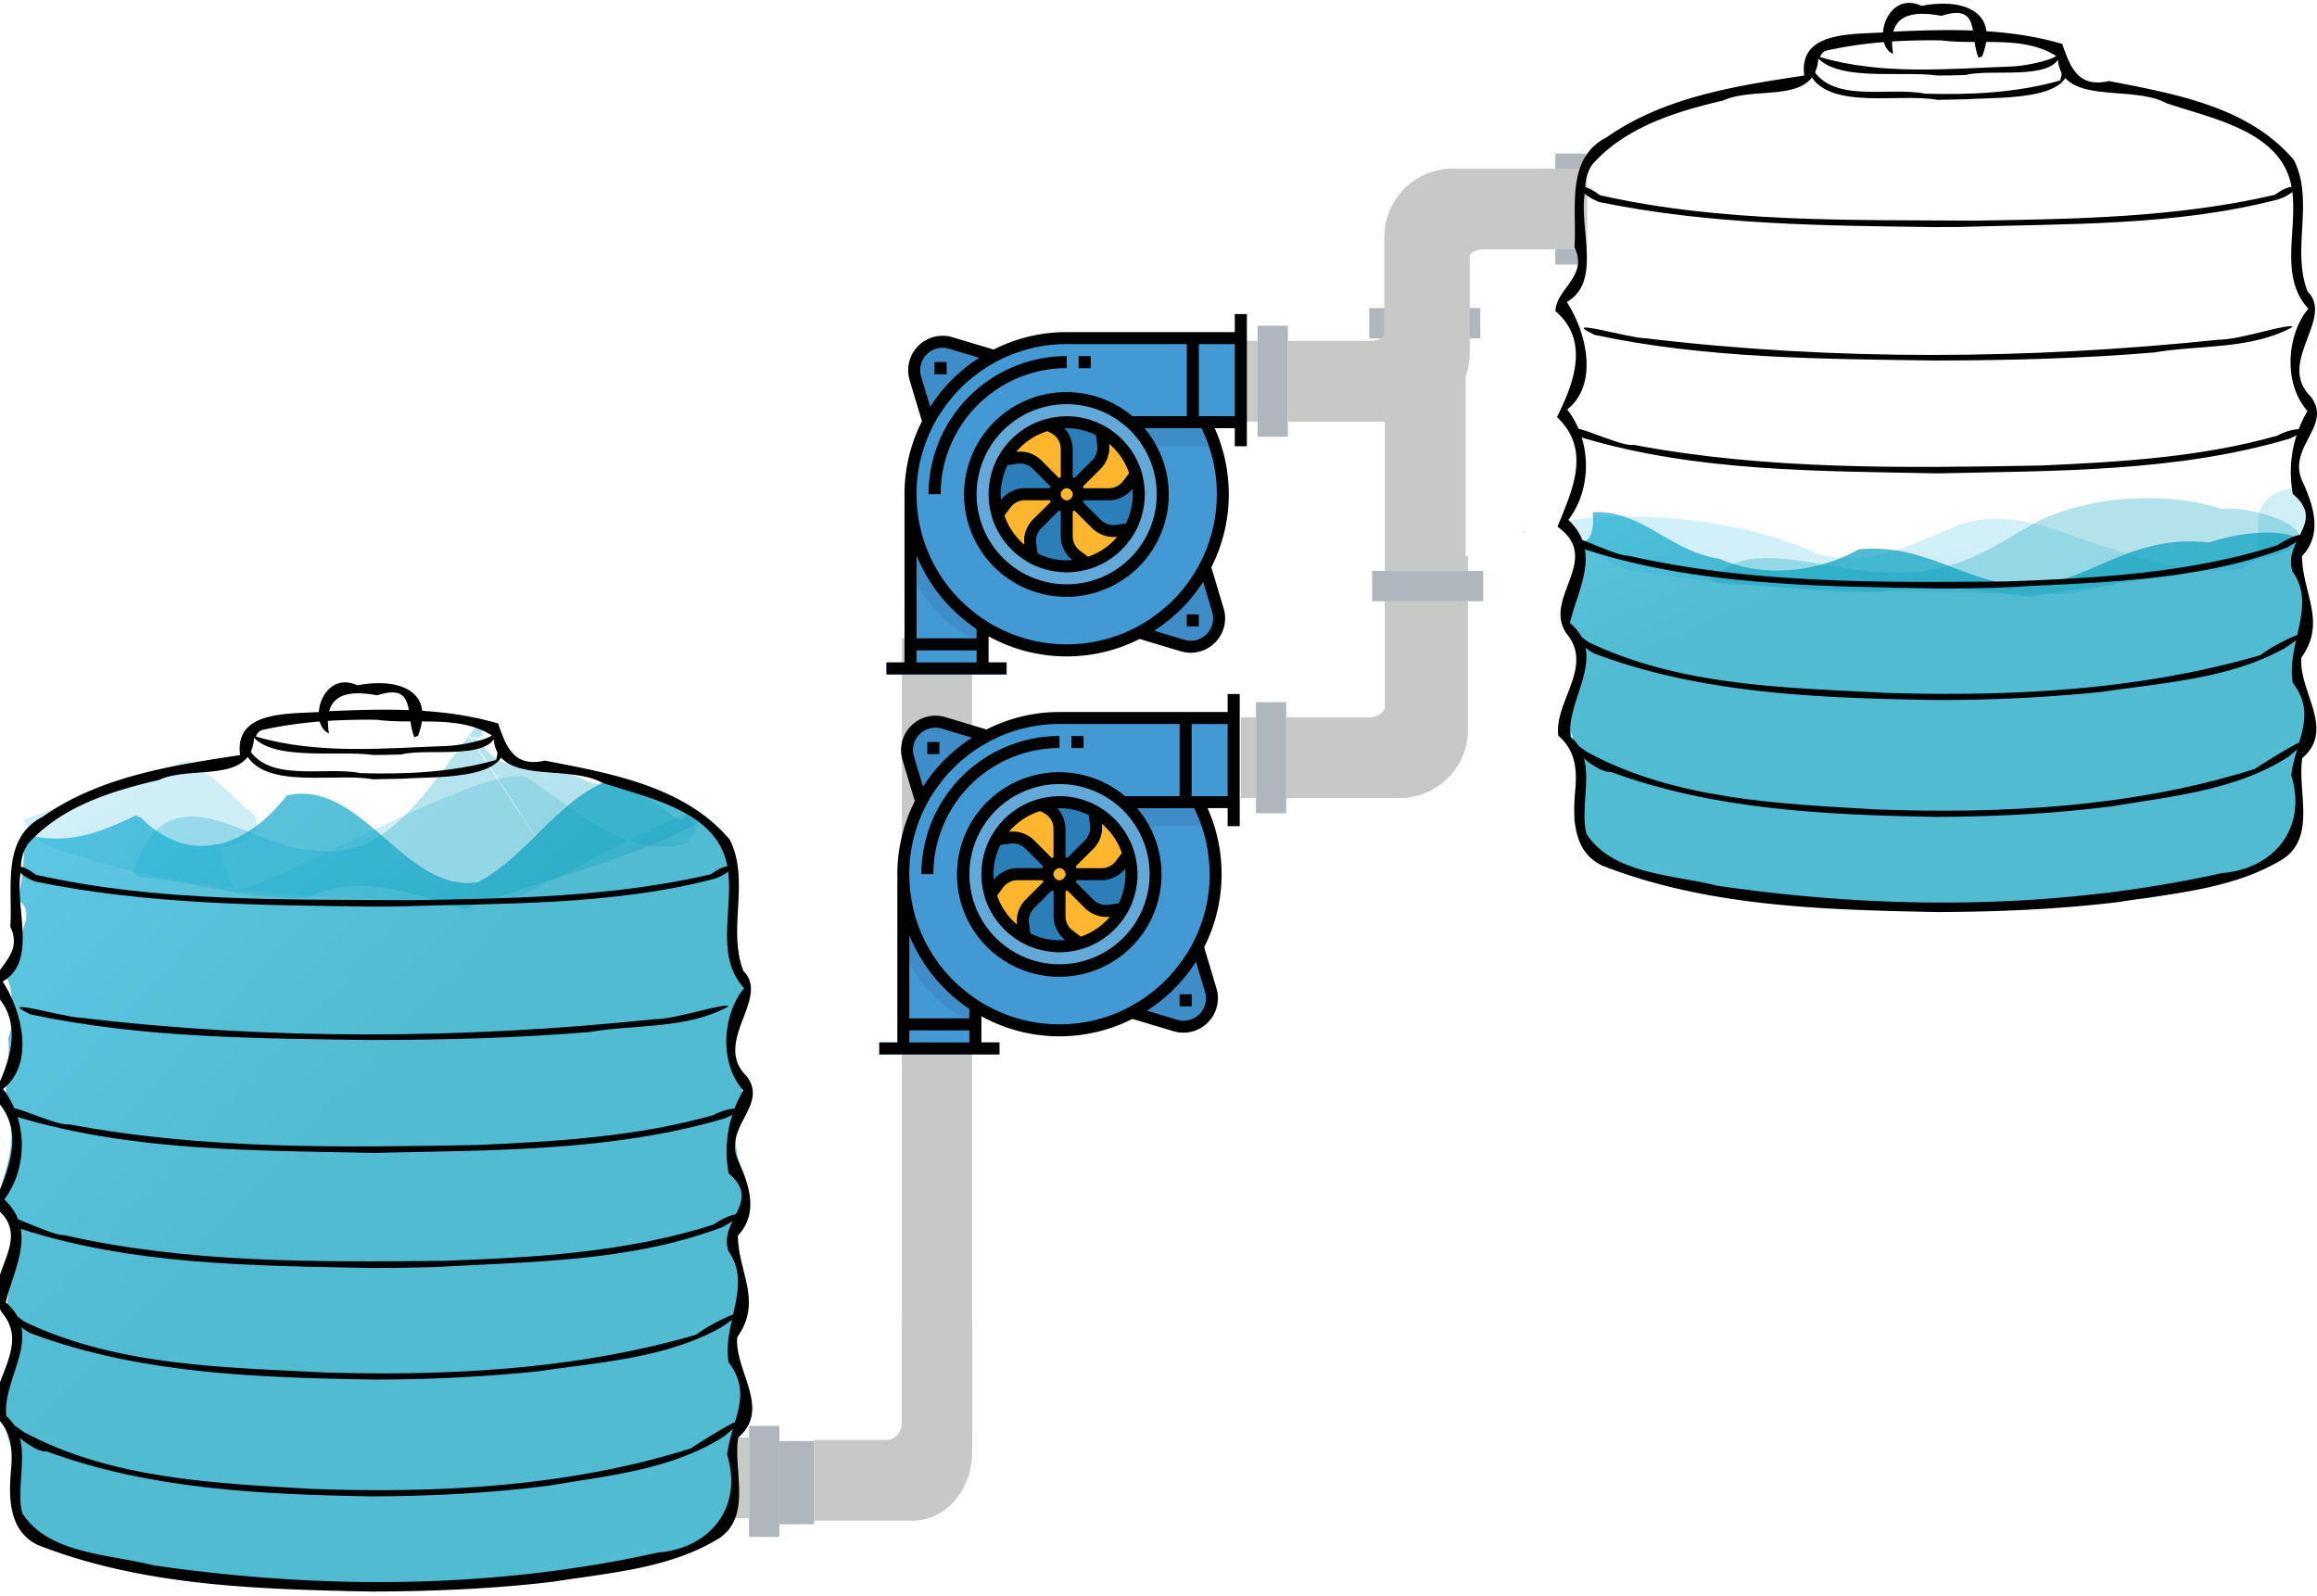 <svg xmlns="http://www.w3.org/2000/svg" xmlns:xlink="http://www.w3.org/1999/xlink" viewBox="0 0 1533.74 1056.21"><defs><style>.cls-1{fill:#afb7bc;}.cls-2{fill:#c7c9c7;}.cls-3{fill:#4399d3;}.cls-4{fill:#62a9da;}.cls-5{fill:#3f8dc8;}.cls-6{fill:#2c7eb9;}.cls-7{fill:#fdb62e;}.cls-8{fill:#010101;}.cls-12,.cls-9{opacity:0.2;}.cls-10,.cls-11,.cls-12,.cls-13,.cls-14,.cls-9{isolation:isolate;}.cls-9{fill:url(#linear-gradient);}.cls-10,.cls-13{opacity:0.7;}.cls-10{fill:url(#linear-gradient-2);}.cls-11,.cls-14{opacity:0.3;}.cls-11{fill:url(#linear-gradient-3);}.cls-12{fill:url(#linear-gradient-4);}.cls-13{fill:url(#linear-gradient-5);}.cls-14{fill:url(#linear-gradient-6);}</style><linearGradient id="linear-gradient" x1="3876.43" y1="-26954.9" x2="2949.31" y2="-26106.24" gradientTransform="matrix(0.59, -0.02, -0.01, -0.1, -977.87, -2157.03)" gradientUnits="userSpaceOnUse"><stop offset="0" stop-color="#079fbf"/><stop offset="1" stop-color="#1eb5df"/></linearGradient><linearGradient id="linear-gradient-2" x1="3361.76" y1="-26094.39" x2="2611.66" y2="-25761.94" gradientTransform="matrix(0.57, -0.02, -0.01, -0.1, -1033.92, -2135.14)" xlink:href="#linear-gradient"/><linearGradient id="linear-gradient-3" x1="3960.58" y1="-24760.1" x2="3233.97" y2="-24378.04" gradientTransform="matrix(0.56, -0.02, -0.01, -0.1, -1051.55, -2127.82)" xlink:href="#linear-gradient"/><linearGradient id="linear-gradient-4" x1="2154.74" y1="-11808.27" x2="1227.61" y2="-10959.61" gradientTransform="matrix(0.62, -0.06, -0.01, -0.23, -934.97, -2008.31)" xlink:href="#linear-gradient"/><linearGradient id="linear-gradient-5" x1="1707.17" y1="-11497.48" x2="957.07" y2="-11165.03" gradientTransform="matrix(0.59, -0.05, -0.01, -0.25, -993.57, -1956.08)" xlink:href="#linear-gradient"/><linearGradient id="linear-gradient-6" x1="2245.84" y1="-10463.59" x2="1519.23" y2="-10081.53" gradientTransform="matrix(0.58, -0.05, -0.01, -0.25, -1012, -1938.62)" xlink:href="#linear-gradient"/></defs><title>11</title><g id="Layer_2" data-name="Layer 2"><rect class="cls-1" x="495.85" y="943.8" width="20.05" height="73.52"/><path class="cls-2" d="M586.92,953.13h-48v53.47h65.18c21.77,0,39.43-20.3,39.43-45.34v-85H597v65.25C597,947.94,592.5,953.13,586.92,953.13Z"/><rect class="cls-2" x="597.01" y="422.58" width="46.49" height="526.81"/><rect class="cls-2" x="485.82" y="951.46" width="10.03" height="53.47"/><rect class="cls-1" x="515.9" y="953.83" width="23" height="55.14"/></g><g id="Layer_1" data-name="Layer 1"><rect class="cls-1" x="1029.54" y="101.6" width="20.05" height="73.52"/><rect class="cls-1" x="906.37" y="203.9" width="73.52" height="20.05"/><path class="cls-2" d="M981.47,165.06h55.22V111.6h-75a45.34,45.34,0,0,0-45.34,45.34v85h53.47V176.67A11.61,11.61,0,0,1,981.47,165.06Z"/><rect class="cls-2" x="1035.68" y="111.6" width="14.87" height="53.47"/><rect class="cls-2" x="916.39" y="223.95" width="53.47" height="10.03"/><rect class="cls-2" x="916.72" y="207.9" width="53.47" height="273.79"/><rect class="cls-1" x="832.49" y="215.59" width="20.05" height="73.52"/><path class="cls-2" d="M907.77,225.62H852.54v53.46h75a45.34,45.34,0,0,0,45.34-45.34v-85H919.38V214A11.61,11.61,0,0,1,907.77,225.62Z"/><rect class="cls-2" x="822.47" y="225.62" width="10.03" height="53.47"/><rect class="cls-1" x="831.4" y="464.79" width="20.05" height="73.52"/><rect class="cls-1" x="908.25" y="377.91" width="73.52" height="20.05"/><path class="cls-2" d="M906.67,474.82H851.45v53.47h75A45.35,45.35,0,0,0,971.75,483V398H918.28v65.25A11.61,11.61,0,0,1,906.67,474.82Z"/><rect class="cls-2" x="821.37" y="474.82" width="10.03" height="53.47"/><rect class="cls-2" x="918.28" y="367.88" width="53.47" height="10.03"/></g><g id="Layer_3" data-name="Layer 3"><path class="cls-3" d="M821.37,223.8H706.08a103.37,103.37,0,1,0,91.69,55.66h23.6Z"/><circle class="cls-4" cx="706.08" cy="327.16" r="63.61"/><path class="cls-5" d="M658.06,235.63,629.39,227A18.82,18.82,0,0,0,606,250.47l8.6,28.68A103.77,103.77,0,0,1,658.06,235.63Z"/><path class="cls-5" d="M754.1,418.69l28.67,8.61a18.83,18.83,0,0,0,23.44-23.44l-8.6-28.68A103.75,103.75,0,0,1,754.1,418.69Z"/><circle class="cls-6" cx="706.08" cy="327.16" r="47.71"/><path class="cls-3" d="M650.42,438.48V414.23a103.29,103.29,0,0,1-47.61-83.09h-.1V438.48h-15.9v7.95h79.51v-7.95Z"/><path class="cls-5" d="M650.42,424.66V414.23a103.29,103.29,0,0,1-47.61-83.09h-.1v47.92c8.13,16.4,23.11,38,47.71,45.6Z"/><path class="cls-6" d="M785.59,223.8h7.95v55.66h-7.95Z"/><path class="cls-6" d="M602.71,422.58h47.71v7.95H602.71Z"/><path class="cls-6" d="M618.62,239.7h8v8h-8Z"/><path class="cls-6" d="M785.59,406.68h7.95v7.95h-7.95Z"/><path class="cls-4" d="M622.59,327.16h-8a91.54,91.54,0,0,1,91.44-91.43v8A83.58,83.58,0,0,0,622.59,327.16Z"/><path class="cls-4" d="M714,235.73h8v8h-8Z"/><path class="cls-6" d="M678.25,327.16h19.88a7.91,7.91,0,0,1,2.33-5.62L686.4,307.48A15.92,15.92,0,0,0,672.91,303l-8.66,1.23a47.51,47.51,0,0,0-4,36.28l5.23-7a15.9,15.9,0,0,1,12.72-6.36Z"/><path class="cls-6" d="M706.08,297.24v22a8,8,0,0,1,5.62,2.33l14.06-14.06A15.87,15.87,0,0,0,730.25,294L729,285.34a47.25,47.25,0,0,0-35.43-4.17l3.7,1.84a15.9,15.9,0,0,1,8.79,14.23Z"/><path class="cls-6" d="M706.08,355V335.11a7.9,7.9,0,0,1-5.62-2.32l-14.06,14a15.93,15.93,0,0,0-4.5,13.5l1.24,8.65a47.49,47.49,0,0,0,36.27,4l-7-5.24A15.9,15.9,0,0,1,706.08,355Z"/><path class="cls-6" d="M751.86,313.83l-5.23,7a15.88,15.88,0,0,1-12.72,6.36H714a8,8,0,0,1-2.33,5.63l14.06,14a15.89,15.89,0,0,0,13.49,4.5l8.66-1.24a47.53,47.53,0,0,0,4-36.27Z"/><path class="cls-7" d="M686.4,307.48l14.06,14.06a8,8,0,0,1,5.62-2.33v-22A15.9,15.9,0,0,0,697.29,283l-3.7-1.84a47.78,47.78,0,0,0-29.34,23.05l8.66-1.23a15.92,15.92,0,0,1,13.49,4.49Z"/><path class="cls-7" d="M725.76,307.48,711.7,321.54a8,8,0,0,1,2.33,5.62h19.88a15.88,15.88,0,0,0,12.72-6.36l5.23-7A47.79,47.79,0,0,0,729,285.34l1.23,8.65A15.88,15.88,0,0,1,725.76,307.48Z"/><path class="cls-7" d="M686.4,346.84l14.06-14a7.93,7.93,0,0,1-2.33-5.63H678.25a15.9,15.9,0,0,0-12.72,6.36l-5.23,7A47.78,47.78,0,0,0,683.14,369l-1.24-8.65a15.93,15.93,0,0,1,4.5-13.5Z"/><path class="cls-7" d="M725.76,346.84l-14.06-14a7.9,7.9,0,0,1-5.62,2.32V355a15.9,15.9,0,0,0,6.36,12.72l7,5.24a47.82,47.82,0,0,0,28.5-22.85l-8.66,1.24A15.89,15.89,0,0,1,725.76,346.84Z"/><circle class="cls-7" cx="706.08" cy="327.16" r="7.95"/><path class="cls-5" d="M748.06,279.46a63.83,63.83,0,0,1,13.05,15.9h43.3a102.45,102.45,0,0,0-6.64-15.9Z"/><path class="cls-8" d="M817.39,219.82H706.08a106.66,106.66,0,0,0-48.36,11.56l-27.18-8.16a22.81,22.81,0,0,0-28.41,28.41l8.17,27.19a106.58,106.58,0,0,0-11.56,48.34c0,1.2,0,2.36.09,3.53a3.58,3.58,0,0,0-.09.45V438.48H586.81v7.95h79.51v-7.95H654.4V421.21a107,107,0,0,0,100,1.74l27.18,8.16A22.81,22.81,0,0,0,810,402.7l-8.16-27.19a106.62,106.62,0,0,0,11.56-48.35,107.72,107.72,0,0,0-9.32-43.73h13.29v11.93h8V207.9h-8ZM609.75,249.33a14.84,14.84,0,0,1,18.49-18.49l19.9,6c-.61.4-1.19.8-1.78,1.2l-.56.37a106.84,106.84,0,0,0-28.49,28.5l-.38.56c-.4.59-.82,1.19-1.19,1.78Zm36.7,189.15H606.69v-8h39.76Zm0-15.9H606.69V367.65q1.48,3.62,3.21,7.11l.17.33c1.06,2.12,2.2,4.2,3.41,6.26l.39.7c1.2,2,2.47,4,3.8,5.91.33.48.68.94,1,1.42,1.06,1.5,2.17,3,3.32,4.4.39.48.75,1,1.14,1.45,1.33,1.62,2.72,3.18,4.14,4.73.6.66,1.22,1.29,1.84,1.93q1.67,1.71,3.39,3.34,1.11,1,2.25,2.07c1.33,1.18,2.68,2.33,4.07,3.45l2.09,1.64c1.7,1.3,3.41,2.56,5.17,3.76.12.08.22.17.34.24ZM802.4,405a14.84,14.84,0,0,1-18.48,18.49l-19.91-6c.61-.39,1.2-.79,1.79-1.19l.55-.38a106.84,106.84,0,0,0,28.5-28.49l.38-.56c.39-.6.82-1.19,1.19-1.78Zm3.07-77.84a98.78,98.78,0,0,1-11.72,46.76c-.94,1.77-1.94,3.5-3,5.2-.45.73-.93,1.44-1.39,2.16-.67,1-1.37,2.05-2.08,3.05-1,1.4-2,2.76-3,4.11-.57.72-1.14,1.45-1.73,2.16-.83,1-1.69,2-2.56,3l-1.2,1.28c-1.6,1.73-3.27,3.39-5,5L772.48,401c-1,.88-2,1.73-3,2.57-.71.59-1.44,1.15-2.17,1.72q-2,1.59-4.1,3.06c-1,.71-2,1.4-3,2.07-.72.47-1.44.94-2.17,1.39-1.7,1-3.42,2-5.19,3a99.09,99.09,0,0,1-101.31-4.65c-.85-.55-1.68-1.13-2.51-1.71s-1.4-1-2.09-1.48-1.62-1.26-2.42-1.89c-1.24-1-2.44-2-3.63-3-.62-.55-1.26-1.1-1.88-1.66s-1.44-1.36-2.14-2-1.17-1.14-1.74-1.73-1.34-1.38-2-2.08-1.19-1.34-1.8-2-1.15-1.29-1.7-2c-1.09-1.31-2.16-2.65-3.18-4l-.65-.91c-.87-1.19-1.74-2.43-2.56-3.68-.27-.39-.53-.82-.8-1.23-.79-1.21-1.54-2.44-2.26-3.69l-.6-1c-.85-1.51-1.67-3-2.44-4.57l-.11-.24A99,99,0,0,1,606.79,331c0-1.28-.1-2.55-.1-3.83a98.72,98.72,0,0,1,11.72-46.76c.94-1.77,1.94-3.49,3-5.19.45-.73.92-1.45,1.39-2.17.67-1,1.37-2,2.07-3.05q1.47-2.08,3.06-4.1c.57-.73,1.13-1.45,1.72-2.16.84-1,1.69-2,2.57-3l1.19-1.28q2.42-2.6,5-5l1.28-1.19c1-.88,2-1.74,3-2.57.71-.59,1.44-1.16,2.17-1.72,1.34-1.06,2.7-2.08,4.1-3.06,1-.71,2-1.4,3.05-2.08.72-.46,1.43-.93,2.17-1.38,1.69-1,3.42-2,5.19-3a98.81,98.81,0,0,1,46.76-11.72h79.51v47.71H749.81v.25a67.75,67.75,0,1,0,7.7,7.7h37.77a98.17,98.17,0,0,1,10.19,43.73Zm-39.76,0a59.63,59.63,0,1,1-59.63-59.63A59.64,59.64,0,0,1,765.71,327.16Zm51.68-51.68H793.54V227.77h23.85Z"/><path class="cls-8" d="M746.32,294.8c-.9-1.11-1.86-2.17-2.84-3.21-.19-.2-.37-.42-.57-.62-.83-.85-1.72-1.64-2.61-2.43-.4-.35-.76-.72-1.16-1.06-.7-.58-1.44-1.11-2.17-1.65s-1.25-1-1.91-1.43-1.19-.73-1.77-1.09c-.8-.49-1.55-1-2.35-1.45l-.18-.09c-.32-.18-.66-.32-1-.48-1.13-.59-2.28-1.17-3.46-1.67-.49-.21-1-.4-1.53-.58-1-.4-2.06-.8-3.11-1.14-.6-.19-1.22-.33-1.84-.5-1-.27-2-.56-3-.77-.68-.15-1.38-.24-2.07-.36-.95-.16-1.91-.33-2.87-.43-.79-.1-1.62-.13-2.43-.18s-1.69-.12-2.55-.13c-.28,0-.56,0-.84,0-.75,0-1.49.07-2.24.11s-1.19,0-1.79.09c-1.32.1-2.62.27-3.91.47l-.87.13c-1.5.27-3,.59-4.43,1l-.28.06-.14,0c-1.55.43-3.08.93-4.57,1.5l-.39.13q-2.24.87-4.38,1.94l-.36.18q-2.1,1.06-4.06,2.31l-.45.27c-1.24.8-2.44,1.66-3.61,2.56-.21.16-.44.31-.65.48-1,.83-2,1.71-3,2.62-.31.28-.63.55-.93.84-.82.79-1.59,1.64-2.36,2.5-.39.44-.79.86-1.19,1.32-.61.73-1.19,1.5-1.75,2.27-.46.61-.94,1.19-1.37,1.84s-.9,1.44-1.35,2.17-.86,1.31-1.23,2c0,0,0,.11-.08.15a51.53,51.53,0,0,0-2.47,5.27c-.21.5-.37,1-.56,1.5-.51,1.39-1,2.78-1.37,4.24-.15.57-.3,1.13-.44,1.7-.34,1.45-.61,2.92-.84,4.4-.08.53-.18,1.05-.24,1.59a52.72,52.72,0,0,0-.37,6c0,1.52.09,3,.23,4.55,0,.56.11,1.11.18,1.67.11.91.25,1.82.39,2.72.19,1.09.42,2.16.68,3.22.19.76.36,1.52.58,2.28l0,.12c.42,1.43.92,2.84,1.46,4.22.07.19.13.39.21.57.59,1.45,1.25,2.86,2,4.24l.15.31c.76,1.44,1.57,2.83,2.45,4.18a1.4,1.4,0,0,1,.1.16c.87,1.33,1.81,2.61,2.79,3.85a2.48,2.48,0,0,0,.19.26c.91,1.13,1.88,2.21,2.88,3.25.17.19.34.4.52.58.85.87,1.76,1.68,2.67,2.49.37.33.72.68,1.1,1,.72.6,1.49,1.15,2.25,1.71s1.19.94,1.83,1.37,1.23.76,1.84,1.14,1.5,1,2.29,1.41l.16.08a50.4,50.4,0,0,0,5.26,2.47c.5.2,1,.37,1.5.55,1.39.52,2.79,1,4.24,1.37.57.16,1.13.31,1.71.45,1.44.34,2.91.61,4.4.83.53.08,1,.18,1.59.24a52.78,52.78,0,0,0,6,.4c1.51,0,3-.1,4.54-.23l1.68-.18c.91-.12,1.81-.26,2.72-.4,1.09-.19,2.16-.42,3.22-.68.76-.18,1.51-.35,2.27-.57l.12,0c1.43-.42,2.83-.92,4.21-1.46l.58-.22c1.44-.58,2.83-1.23,4.2-1.94L730,373c1.41-.74,2.78-1.55,4.11-2.41l.23-.14c1.3-.85,2.55-1.77,3.77-2.73l.34-.26c1.1-.88,2.13-1.82,3.15-2.79.22-.21.46-.39.68-.62.83-.8,1.59-1.67,2.37-2.54.37-.39.76-.79,1.12-1.23.55-.67,1-1.38,1.59-2.07s1-1.32,1.51-2c.34-.51.64-1.05,1-1.59.53-.85,1.09-1.67,1.59-2.55,0,0,.05-.11.08-.16A53.58,53.58,0,0,0,754,346.6c.2-.5.36-1,.55-1.5a41.89,41.89,0,0,0,1.37-4.24c.16-.57.3-1.13.44-1.7q.51-2.18.84-4.41c.08-.53.18-1,.24-1.57a50.52,50.52,0,0,0,.36-6c0-1.51-.09-3-.23-4.54,0-.56-.11-1.12-.18-1.67-.11-.91-.26-1.82-.4-2.72-.19-1.09-.42-2.17-.68-3.23-.18-.76-.35-1.52-.57-2.27l0-.12c-.42-1.43-.92-2.83-1.46-4.21-.08-.19-.14-.4-.22-.59-.58-1.43-1.24-2.83-1.94-4.21l-.17-.34c-.74-1.42-1.56-2.78-2.43-4.14l-.12-.2q-1.29-2-2.76-3.81a2.16,2.16,0,0,1-.24-.31Zm-41.13-11.32c1.14,0,2.27,0,3.4.08.57,0,1.14,0,1.71.09a41.83,41.83,0,0,1,4.73.71c.42.09.83.22,1.25.32,1.19.29,2.38.61,3.54,1,.54.18,1.06.4,1.59.58,1,.39,2.05.81,3.05,1.28l.93.44.94,6.58A12,12,0,0,1,723,304.67L711.23,316.4c-.14-.07-.28-.12-.42-.18l-.19-.08-.56-.23V297.23a20.07,20.07,0,0,0-.33-3.46c-.06-.32-.13-.63-.2-.94a18.69,18.69,0,0,0-.76-2.55c-.09-.26-.17-.52-.27-.77a19.7,19.7,0,0,0-1.54-2.95c-.13-.2-.28-.38-.4-.57a19.07,19.07,0,0,0-1.68-2.12c-.11-.12-.18-.25-.29-.37l.6,0ZM703,324.82a3.77,3.77,0,0,1,.86-.83,3.45,3.45,0,0,1,3.8-.48,4.3,4.3,0,0,1,.72.48,4.46,4.46,0,0,1,.92.92,4.3,4.3,0,0,1,.48.72,3.45,3.45,0,0,1-.48,3.8,4,4,0,0,1-.92.92,4.35,4.35,0,0,1-.72.49,3.4,3.4,0,0,1-3.8-.49,3.77,3.77,0,0,1-.86-.83,4.3,4.3,0,0,1-.55-.79,4,4,0,0,1,0-3.08,4.67,4.67,0,0,1,.55-.84Zm-30-26.11a44.48,44.48,0,0,1,3.72-3.8,8,8,0,0,1,.62-.56,44.16,44.16,0,0,1,10-6.6l.18-.08a42.43,42.43,0,0,1,5.76-2.25l2.3,1.16a11.83,11.83,0,0,1,6.59,10.66v18.68l-.55.23-.19.08c-.14.06-.29.11-.43.18l-11.72-11.73a20,20,0,0,0-2.78-2.26l-.47-.33a21.19,21.19,0,0,0-3-1.59l-.54-.21a19.45,19.45,0,0,0-3.36-1l-.18,0a20.07,20.07,0,0,0-3.46-.33c-.09,0-.19,0-.29,0h-.19c-.51,0-1,.05-1.54.1a3.59,3.59,0,0,0-.73,0l.29-.31Zm-9.71,31.41c-.23.27-.48.52-.69.8-.11-1.26-.19-2.5-.19-3.76a42.37,42.37,0,0,1,.27-4.77c0-.39.13-.79.18-1.17.17-1.19.35-2.38.62-3.53.1-.48.24-.94.36-1.41.27-1,.57-2.08.91-3.11.18-.53.38-1.06.58-1.59.35-.92.74-1.83,1.15-2.72.15-.33.32-.66.48-1l6.57-.93a11.94,11.94,0,0,1,10.12,3.37L695.31,322c-.06.14-.11.28-.17.4l-.09.21c-.07.18-.16.36-.22.54H678.25a22,22,0,0,0-2.3.14c-.26,0-.52.1-.79.14-.49.08-1,.15-1.47.26-.29.07-.58.18-.88.26s-.87.24-1.29.4a9.1,9.1,0,0,0-.9.4c-.4.17-.8.32-1.2.51s-.59.34-.89.5-.73.4-1.08.62a8.94,8.94,0,0,0-.85.62c-.29.22-.67.46-1,.73s-.52.47-.79.71a11.52,11.52,0,0,0-.9.84c-.28.29-.45.51-.69.78Zm18.83,15.66c-.15.19-.27.4-.4.58-.31.43-.63.85-.9,1.3-.15.23-.26.49-.4.73-.23.4-.48.83-.68,1.27-.13.28-.23.56-.35.84s-.35.84-.5,1.27-.17.6-.25.9-.26.85-.35,1.29-.1.64-.16,1-.15.85-.19,1.29,0,.67,0,1-.05.84,0,1.26.05.7.07,1,0,.72.08,1.08l-.31-.29a43.47,43.47,0,0,1-3.58-3.47c-.22-.23-.43-.47-.64-.7a43.72,43.72,0,0,1-6.28-9.21c-.09-.17-.17-.34-.25-.51a42.89,42.89,0,0,1-2-4.85l-.12-.32,4-5.35a12,12,0,0,1,9.54-4.77h16.58c.06.19.15.37.22.55l.09.2c.06.14.11.28.17.4L683.59,344a20.8,20.8,0,0,0-1.53,1.73v0Zm27,25a43,43,0,0,1-4.4.08c-.56,0-1.12,0-1.67-.08-1.42-.1-2.84-.27-4.24-.51-.35-.06-.71-.09-1.06-.16a44.09,44.09,0,0,1-5.17-1.34c-.35-.12-.69-.26-1-.4-1.32-.47-2.63-1-3.92-1.61-.28-.12-.55-.26-.82-.4l-.93-6.59a12,12,0,0,1,3.37-10.11l11.72-11.73c.14.07.29.12.43.18l.19.08.55.23V355a19.59,19.59,0,0,0,.14,2.3c0,.27.1.53.14.8.08.48.14,1,.26,1.45.07.31.18.61.27.91s.23.86.39,1.28.26.6.4.9.32.8.51,1.2.34.59.51.89.39.73.62,1.08a8.67,8.67,0,0,0,.62.86c.22.29.46.66.72,1s.48.53.72.79.54.61.83.89.54.47.79.71.53.48.8.69c-.24,0-.49,0-.72,0Zm30.08-15.09a42.37,42.37,0,0,1-3.42,3.54c-.24.23-.49.44-.73.66a44.05,44.05,0,0,1-9.19,6.24l-.53.26a43.6,43.6,0,0,1-4.83,2l-.32.12-5.33-4a12,12,0,0,1-4.77-9.54V338.41a5.48,5.48,0,0,0,.56-.23l.19-.08c.14-.06.28-.1.42-.17L723,349.65a20.32,20.32,0,0,0,2.78,2.28l.44.3a19.24,19.24,0,0,0,3,1.59l.55.23a21,21,0,0,0,3.31,1l.35.05a19.48,19.48,0,0,0,3.49.35h.23a18.89,18.89,0,0,0,2.38-.15c-.1.13-.21.24-.31.36Zm9.75-31.4c.23-.27.48-.52.69-.8.11,1.23.19,2.47.19,3.73a42.11,42.11,0,0,1-.27,4.77c0,.4-.13.8-.19,1.19-.16,1.2-.35,2.35-.6,3.51-.11.49-.25,1-.37,1.44-.27,1-.56,2.06-.91,3.08-.18.54-.4,1.07-.59,1.59q-.52,1.36-1.14,2.7c-.15.34-.32.66-.48,1l-6.57.94a12,12,0,0,1-10.12-3.37l-11.72-11.73.17-.42.08-.19c.08-.19.16-.36.23-.55h16.59a22.18,22.18,0,0,0,2.3-.14c.27,0,.52-.1.79-.14.49-.08,1-.15,1.46-.26.31-.07.6-.18.9-.27a11.83,11.83,0,0,0,1.28-.4c.31-.11.6-.25.91-.39s.79-.33,1.19-.52.59-.33.89-.5.74-.39,1.09-.62a8.67,8.67,0,0,0,.86-.62c.28-.22.66-.46,1-.72s.53-.48.8-.72.61-.54.89-.83.45-.53.69-.8Zm-1.48-11.13-4,5.27a12,12,0,0,1-9.54,4.77H717.33c-.07-.19-.16-.37-.23-.56l-.08-.19c-.06-.14-.11-.28-.18-.42l11.73-11.72a22.64,22.64,0,0,0,1.53-1.72c.17-.23.32-.48.49-.71a12,12,0,0,0,.79-1.17c.17-.27.31-.57.47-.85s.43-.75.61-1.15.26-.62.38-.93a12.44,12.44,0,0,0,.47-1.2c.11-.31.18-.64.27-1s.24-.8.34-1.23.1-.66.15-1,.16-.83.2-1.25,0-.68,0-1,.05-.84.05-1.27-.05-.69-.07-1,0-.73-.08-1.09c.12.1.23.21.34.32a43.91,43.91,0,0,1,3.54,3.42l.66.73a44.14,44.14,0,0,1,6.29,9.21c.09.17.17.35.25.53a42.52,42.52,0,0,1,2,4.83,1.39,1.39,0,0,1,.12.32Z"/><path class="cls-8" d="M618.62,239.7h8v8h-8Z"/><path class="cls-8" d="M785.59,406.68h7.95v7.95h-7.95Z"/><path class="cls-8" d="M706.08,243.68v-8a91.54,91.54,0,0,0-91.44,91.43h8A83.58,83.58,0,0,1,706.08,243.68Z"/><path class="cls-8" d="M714,235.73h8v8h-8Z"/><path class="cls-3" d="M816.6,475.28H701.31A103.4,103.4,0,1,0,793,530.94h23.6Z"/><circle class="cls-4" cx="701.31" cy="578.64" r="63.61"/><path class="cls-5" d="M653.3,487.11l-28.68-8.6A18.83,18.83,0,0,0,601.18,502l8.6,28.68A103.68,103.68,0,0,1,653.3,487.11Z"/><path class="cls-5" d="M749.33,670.17,778,678.78a18.83,18.83,0,0,0,23.44-23.44l-8.61-28.68A103.75,103.75,0,0,1,749.33,670.17Z"/><circle class="cls-6" cx="701.31" cy="578.64" r="47.71"/><path class="cls-3" d="M645.65,690V665.71a103.28,103.28,0,0,1-47.6-83.09H598V690h-15.9v7.95h79.51V690Z"/><path class="cls-5" d="M645.65,676.14V665.71a103.28,103.28,0,0,1-47.6-83.09H598v47.92c8.12,16.4,23.1,38,47.7,45.6Z"/><path class="cls-6" d="M780.82,475.28h8v55.66h-8Z"/><path class="cls-6" d="M598,674.06h47.7v8H598Z"/><path class="cls-6" d="M613.85,491.18h7.95v7.95h-7.95Z"/><path class="cls-6" d="M780.82,658.15h8v8h-8Z"/><path class="cls-4" d="M617.83,578.64h-8a91.56,91.56,0,0,1,91.44-91.44v8A83.56,83.56,0,0,0,617.83,578.64Z"/><path class="cls-4" d="M709.26,487.2h8v8h-8Z"/><path class="cls-6" d="M673.48,578.64h19.88a8,8,0,0,1,2.33-5.62L681.63,559a15.88,15.88,0,0,0-13.49-4.49l-8.65,1.23a47.51,47.51,0,0,0-4,36.28l5.23-7a15.91,15.91,0,0,1,12.72-6.36Z"/><path class="cls-6" d="M701.31,548.71v22a8,8,0,0,1,5.62,2.33L721,559a15.89,15.89,0,0,0,4.5-13.49l-1.24-8.65a47.22,47.22,0,0,0-35.42-4.18l3.69,1.85a15.89,15.89,0,0,1,8.79,14.22Z"/><path class="cls-6" d="M701.31,606.47V586.59a7.86,7.86,0,0,1-5.62-2.33l-14.06,14.06a15.89,15.89,0,0,0-4.49,13.49l1.23,8.66a47.51,47.51,0,0,0,36.28,3.95l-7-5.23a15.9,15.9,0,0,1-6.36-12.72Z"/><path class="cls-6" d="M747.1,565.31l-5.24,7a15.87,15.87,0,0,1-12.72,6.36H709.26a7.86,7.86,0,0,1-2.33,5.62L721,598.32a15.9,15.9,0,0,0,13.5,4.5l8.65-1.24a47.49,47.49,0,0,0,4-36.27Z"/><path class="cls-7" d="M681.63,559,695.69,573a8,8,0,0,1,5.62-2.33v-22a15.89,15.89,0,0,0-8.79-14.22l-3.69-1.85a47.78,47.78,0,0,0-29.34,23.06l8.65-1.23A15.88,15.88,0,0,1,681.63,559Z"/><path class="cls-7" d="M721,559,706.93,573a7.86,7.86,0,0,1,2.33,5.62h19.88a15.87,15.87,0,0,0,12.72-6.36l5.24-7a47.77,47.77,0,0,0-22.85-28.49l1.24,8.65A15.89,15.89,0,0,1,721,559Z"/><path class="cls-7" d="M681.63,598.32l14.06-14.06a8,8,0,0,1-2.33-5.62H673.48A15.91,15.91,0,0,0,660.76,585l-5.23,7a47.82,47.82,0,0,0,22.84,28.49l-1.23-8.66a15.89,15.89,0,0,1,4.49-13.49Z"/><path class="cls-7" d="M721,598.32l-14.06-14.06a7.86,7.86,0,0,1-5.62,2.33v19.88a15.9,15.9,0,0,0,6.36,12.72l7,5.23a47.78,47.78,0,0,0,28.49-22.84l-8.65,1.24A15.9,15.9,0,0,1,721,598.32Z"/><circle class="cls-7" cx="701.31" cy="578.64" r="7.95"/><path class="cls-5" d="M743.29,530.94a63.65,63.65,0,0,1,13.05,15.9h43.3a101.49,101.49,0,0,0-6.64-15.9Z"/><path class="cls-8" d="M812.63,471.3H701.31A106.62,106.62,0,0,0,653,482.86l-27.18-8.16a22.81,22.81,0,0,0-28.41,28.41l8.16,27.19A106.58,106.58,0,0,0,594,578.64c0,1.19,0,2.36.09,3.53a3.58,3.58,0,0,0-.09.45V690H582.05v7.95h79.51V690H649.63V672.68a107,107,0,0,0,100,1.75l27.18,8.16a22.81,22.81,0,0,0,28.41-28.41L797.1,627a107.16,107.16,0,0,0,2.24-92.08h13.29v11.93h8V459.38h-8ZM605,500.81a14.84,14.84,0,0,1,18.49-18.49l19.9,6-1.78,1.19-.56.38a107,107,0,0,0-28.5,28.5l-.38.56c-.39.59-.81,1.19-1.19,1.78ZM641.68,690H601.92v-8h39.76Zm0-15.9H601.92V619.13q1.49,3.61,3.22,7.1l.17.33q1.59,3.18,3.4,6.27c.14.23.27.47.4.7q1.8,3,3.79,5.91c.33.47.68.94,1,1.42q1.59,2.24,3.31,4.4c.4.48.75,1,1.14,1.45,1.33,1.62,2.72,3.18,4.15,4.73.6.65,1.22,1.29,1.84,1.93q1.65,1.71,3.39,3.34c.74.7,1.48,1.39,2.24,2.07q2,1.77,4.07,3.44,1,.84,2.1,1.65c1.69,1.3,3.41,2.56,5.17,3.76l.33.24Zm156-17.58A14.85,14.85,0,0,1,779.15,675l-19.9-6c.61-.39,1.19-.79,1.78-1.19l.56-.38a106.66,106.66,0,0,0,28.49-28.49l.38-.56c.4-.6.82-1.19,1.19-1.78Zm3.06-77.84A98.69,98.69,0,0,1,789,625.4c-.94,1.77-1.94,3.5-3,5.2-.45.73-.92,1.44-1.39,2.16-.67,1-1.36,2-2.07,3q-1.47,2.09-3.06,4.1c-.57.73-1.13,1.46-1.72,2.17-.84,1-1.69,2-2.57,3L774,646.33c-1.61,1.73-3.27,3.39-5,5l-1.28,1.19c-1,.87-2,1.73-3,2.57-.71.59-1.44,1.15-2.17,1.72q-2,1.59-4.1,3.06c-1,.7-2,1.4-3.05,2.07-.72.47-1.43.94-2.16,1.39-1.7,1-3.43,2-5.2,3a99.09,99.09,0,0,1-101.31-4.65c-.85-.56-1.68-1.13-2.5-1.71s-1.41-1-2.09-1.49-1.63-1.25-2.43-1.88c-1.23-1-2.44-2-3.62-3-.63-.55-1.27-1.1-1.89-1.66s-1.43-1.36-2.14-2-1.17-1.14-1.74-1.72-1.33-1.38-2-2.08-1.2-1.34-1.81-2-1.14-1.3-1.69-2c-1.1-1.32-2.16-2.65-3.18-4-.23-.3-.43-.61-.65-.91-.88-1.19-1.74-2.43-2.57-3.68-.27-.39-.52-.82-.8-1.23-.79-1.22-1.53-2.44-2.26-3.69l-.59-1c-.85-1.5-1.67-3-2.44-4.56l-.12-.25A99.13,99.13,0,0,1,602,582.47c0-1.28-.1-2.55-.1-3.83a98.84,98.84,0,0,1,11.72-46.76c1-1.77,1.94-3.49,3-5.19.44-.73.92-1.45,1.38-2.17.67-1,1.37-2,2.08-3q1.47-2.09,3.06-4.1c.56-.73,1.13-1.45,1.72-2.17.83-1,1.69-2,2.56-3l1.2-1.29c1.6-1.72,3.27-3.39,5-5l1.29-1.2c1-.87,2-1.73,3-2.56.72-.59,1.44-1.16,2.17-1.73,1.34-1.06,2.71-2.07,4.1-3.05,1-.71,2-1.41,3.05-2.08.72-.46,1.44-.94,2.17-1.39,1.7-1,3.42-2,5.19-3a98.84,98.84,0,0,1,46.76-11.72h79.51V527H745v.25a67.71,67.71,0,1,0,7.71,7.7h37.77a98.26,98.26,0,0,1,10.18,43.73Zm-39.75,0A59.64,59.64,0,1,1,701.31,519,59.64,59.64,0,0,1,761,578.64ZM812.63,527H788.78V479.25h23.85Z"/><path class="cls-8" d="M741.55,546.28c-.9-1.11-1.85-2.17-2.84-3.21-.19-.2-.36-.42-.56-.62-.84-.85-1.72-1.64-2.62-2.43-.4-.35-.75-.72-1.16-1.06-.7-.58-1.44-1.11-2.17-1.66s-1.25-1-1.9-1.42-1.19-.73-1.78-1.1c-.79-.49-1.54-1-2.35-1.44a1.51,1.51,0,0,0-.18-.09c-.32-.18-.66-.32-1-.49-1.14-.58-2.28-1.16-3.46-1.66-.5-.22-1-.4-1.53-.58-1-.4-2.06-.8-3.12-1.14-.6-.19-1.22-.33-1.83-.5-1-.27-2-.56-3-.77-.69-.15-1.38-.24-2.08-.36-1-.16-1.9-.33-2.86-.44-.8-.09-1.62-.12-2.43-.18s-1.7-.11-2.56-.12c-.28,0-.55,0-.83,0-.76,0-1.5.08-2.25.12-.59,0-1.19,0-1.79.09-1.32.1-2.61.27-3.9.47l-.88.13c-1.5.27-3,.59-4.43,1a2.8,2.8,0,0,0-.28.06l-.14,0q-2.32.64-4.56,1.5l-.4.13q-2.24.87-4.37,1.94c-.13.06-.25.11-.37.18-1.39.7-2.74,1.48-4.06,2.31l-.45.27c-1.24.8-2.44,1.66-3.6,2.55-.22.17-.44.32-.65.49-1.05.83-2,1.71-3,2.61-.31.29-.63.56-.93.85-.81.79-1.59,1.64-2.35,2.49l-1.2,1.32c-.61.74-1.19,1.51-1.74,2.27s-1,1.2-1.38,1.85-.9,1.44-1.34,2.17-.86,1.31-1.24,2l-.08.15a53.75,53.75,0,0,0-2.47,5.27c-.2.5-.36,1-.55,1.5-.51,1.39-1,2.78-1.37,4.24-.16.57-.31,1.13-.44,1.7-.35,1.45-.62,2.92-.84,4.4-.08.53-.18,1.05-.24,1.59a52.74,52.74,0,0,0-.38,6c0,1.52.09,3,.23,4.55,0,.56.12,1.11.18,1.67.12.91.26,1.82.4,2.72.19,1.09.42,2.16.68,3.22.18.76.36,1.52.57,2.28l0,.12c.43,1.43.93,2.84,1.47,4.21.07.2.13.4.2.58.59,1.44,1.25,2.86,2,4.24.06.1.1.21.15.31q1.14,2.16,2.46,4.18a1.4,1.4,0,0,0,.1.16q1.3,2,2.78,3.85l.19.26c.91,1.13,1.88,2.2,2.88,3.25.18.19.34.4.52.58.85.87,1.76,1.68,2.67,2.48.37.33.72.69,1.11,1,.72.6,1.49,1.15,2.24,1.71s1.2.94,1.83,1.37,1.23.76,1.84,1.14c.77.47,1.51,1,2.3,1.41l.15.08a53.75,53.75,0,0,0,5.27,2.47c.5.2,1,.36,1.5.55,1.38.51,2.78,1,4.24,1.37.56.16,1.13.3,1.7.44,1.45.35,2.91.62,4.4.84.53.08,1,.18,1.59.24a50.73,50.73,0,0,0,6,.39c1.52,0,3-.09,4.55-.23.56,0,1.11-.11,1.67-.17.91-.12,1.82-.26,2.72-.4,1.09-.19,2.16-.42,3.22-.68.76-.19,1.52-.36,2.27-.57l.12,0c1.43-.43,2.83-.92,4.21-1.46.19-.08.4-.14.58-.22q2.16-.87,4.21-1.94l.35-.17q2.13-1.11,4.12-2.42a2,2,0,0,0,.23-.14c1.3-.85,2.54-1.76,3.76-2.72l.35-.27c1.09-.87,2.13-1.81,3.14-2.78.23-.21.47-.4.69-.62.82-.8,1.59-1.68,2.36-2.54.37-.4.77-.79,1.13-1.23.55-.67,1-1.38,1.59-2.07s1-1.32,1.5-2c.35-.51.65-1,1-1.59.52-.85,1.09-1.67,1.59-2.55a1.11,1.11,0,0,1,.07-.16,51.37,51.37,0,0,0,2.47-5.26c.2-.5.37-1,.55-1.5a41.89,41.89,0,0,0,1.37-4.24c.16-.57.31-1.13.45-1.7.34-1.45.61-2.92.84-4.41.07-.53.17-1,.23-1.57a52.72,52.72,0,0,0,.37-6c0-1.51-.1-3-.24-4.54,0-.56-.11-1.12-.17-1.68-.12-.91-.26-1.81-.4-2.71-.19-1.09-.42-2.17-.68-3.23-.18-.76-.36-1.52-.58-2.27l0-.12c-.42-1.43-.92-2.83-1.46-4.21-.07-.19-.13-.4-.21-.59q-.88-2.16-2-4.21c-.06-.11-.1-.23-.16-.34-.75-1.43-1.56-2.79-2.43-4.15a2,2,0,0,1-.12-.19c-.87-1.32-1.79-2.58-2.76-3.81-.1-.11-.17-.21-.25-.31ZM700.42,535c1.14,0,2.27,0,3.4.09.57,0,1.15,0,1.71.09a40.15,40.15,0,0,1,4.74.71c.42.09.82.22,1.24.32,1.19.29,2.39.61,3.55,1,.53.18,1.05.39,1.59.58,1,.38,2,.81,3.05,1.27l.92.45.94,6.57a12,12,0,0,1-3.37,10.12l-11.72,11.73c-.14-.07-.29-.12-.43-.18l-.19-.08-.55-.23V548.71a20.08,20.08,0,0,0-.34-3.46c-.05-.32-.12-.63-.2-.94a18.65,18.65,0,0,0-.75-2.55c-.1-.26-.17-.52-.28-.77a20.1,20.1,0,0,0-1.53-3c-.13-.2-.28-.38-.4-.57a18.27,18.27,0,0,0-1.69-2.12c-.1-.12-.18-.26-.29-.37l.6,0ZM698.2,576.3a3.72,3.72,0,0,1,.85-.83,4.35,4.35,0,0,1,.72-.49,3.4,3.4,0,0,1,3.8.49,3.66,3.66,0,0,1,.92.92,3.4,3.4,0,0,1,0,4.52,3.66,3.66,0,0,1-.92.92,3.4,3.4,0,0,1-3.8.49,4.35,4.35,0,0,1-.72-.49,3.72,3.72,0,0,1-.85-.83,3.67,3.67,0,0,1-.55-.8,3.9,3.9,0,0,1,0-3.07,3.8,3.8,0,0,1,.55-.84Zm-30-26.11a44.36,44.36,0,0,1,3.71-3.8,8,8,0,0,1,.62-.56,44.38,44.38,0,0,1,10-6.6l.19-.09a43.6,43.6,0,0,1,5.75-2.24l2.31,1.16a11.87,11.87,0,0,1,6.59,10.65V567.4l-.56.23-.19.08-.42.17-11.73-11.72a19,19,0,0,0-2.78-2.27l-.46-.32a20.22,20.22,0,0,0-3-1.59l-.54-.21a19.72,19.72,0,0,0-3.36-1l-.19,0a21,21,0,0,0-3.45-.34c-.1,0-.19,0-.29,0h-.2c-.51,0-1,0-1.54.1a3.49,3.49,0,0,0-.72,0c.1-.12.19-.21.29-.31Zm-9.71,31.41c-.23.27-.48.52-.7.8-.11-1.26-.19-2.5-.19-3.76a44.88,44.88,0,0,1,.28-4.77c0-.4.12-.79.17-1.17.17-1.19.36-2.38.62-3.53.1-.48.24-.94.36-1.41.27-1,.57-2.09.92-3.11.18-.53.37-1.06.58-1.59.35-.92.73-1.83,1.15-2.72.15-.33.31-.66.47-1l6.58-.94a12,12,0,0,1,10.11,3.38l11.73,11.72c-.07.13-.11.28-.17.4l-.09.2c-.08.19-.16.37-.23.55H673.48a19.55,19.55,0,0,0-2.29.14c-.27,0-.53.1-.8.14-.49.08-1,.14-1.46.26-.3.07-.59.17-.89.26s-.87.24-1.29.4a8,8,0,0,0-.9.4c-.4.16-.79.31-1.19.51s-.59.33-.89.5-.73.4-1.08.62-.57.4-.86.62-.67.46-1,.72-.53.48-.8.72a11.33,11.33,0,0,0-.89.84c-.29.29-.46.51-.69.78Zm18.82,15.66c-.14.19-.26.4-.4.58-.31.43-.62.85-.9,1.3-.14.23-.26.49-.4.73-.23.4-.48.83-.68,1.27-.13.27-.23.56-.34.84s-.36.84-.51,1.27-.16.6-.25.9-.25.85-.35,1.29-.1.64-.15,1-.15.85-.2,1.28,0,.68,0,1-.06.85-.05,1.27.05.7.07,1,0,.72.08,1.07l-.31-.28a45.11,45.11,0,0,1-3.58-3.47l-.64-.7a44.75,44.75,0,0,1-6.28-9.21c-.09-.17-.17-.35-.25-.52a43.76,43.76,0,0,1-2-4.84c0-.11-.09-.21-.12-.32l4-5.35a12,12,0,0,1,9.54-4.77h16.58c.07.18.15.36.23.55l.09.2a3.7,3.7,0,0,0,.17.4l-11.73,11.72a21.15,21.15,0,0,0-1.53,1.74v0Zm27,25a43.12,43.12,0,0,1-4.4.08c-.56,0-1.12,0-1.67-.08-1.43-.1-2.84-.27-4.25-.51-.35-.06-.71-.09-1-.16a43.59,43.59,0,0,1-5.17-1.34c-.36-.12-.69-.26-1-.4-1.33-.47-2.64-1-3.92-1.61l-.83-.4-.93-6.59a12,12,0,0,1,3.37-10.12l11.73-11.72.42.18.19.07c.18.08.37.17.56.24v16.58a19.58,19.58,0,0,0,.13,2.3c0,.27.1.53.14.79.08.49.15,1,.26,1.46.08.31.18.6.27.91a12.57,12.57,0,0,0,.4,1.28c.11.3.26.6.4.9s.32.8.51,1.19.33.6.5.9.4.73.62,1.08.4.57.62.86.46.66.72,1,.48.53.72.79.54.61.83.89.54.47.8.71.52.47.79.69c-.24,0-.48,0-.72,0Zm30.08-15.09A45.82,45.82,0,0,1,731,610.7l-.73.66a44,44,0,0,1-9.18,6.24l-.53.26a41.86,41.86,0,0,1-4.84,2,3,3,0,0,1-.32.12l-5.32-4a12,12,0,0,1-4.77-9.54V589.89a5.31,5.31,0,0,0,.55-.23l.2-.08c.13-.06.28-.1.42-.17l11.72,11.72a20.94,20.94,0,0,0,2.78,2.28l.44.3a19.34,19.34,0,0,0,3,1.59l.54.23a21.49,21.49,0,0,0,3.32,1l.35.05a19.37,19.37,0,0,0,3.48.35h.23a19.05,19.05,0,0,0,2.39-.15c-.1.13-.21.24-.32.36Zm9.74-31.4c.23-.27.48-.52.7-.8.1,1.23.19,2.47.19,3.73a44.72,44.72,0,0,1-.28,4.77c0,.4-.13.8-.18,1.19-.16,1.2-.35,2.35-.61,3.51-.11.48-.25,1-.37,1.43-.27,1-.56,2.07-.91,3.09-.18.54-.39,1.07-.58,1.59-.35.91-.74,1.81-1.14,2.7l-.48,1-6.58.94a12,12,0,0,1-10.12-3.37L712.07,583.8c.07-.14.12-.28.18-.42l.08-.19c.07-.19.16-.37.23-.56h16.58a19.58,19.58,0,0,0,2.3-.13c.27,0,.53-.1.79-.14.49-.08,1-.15,1.46-.26.31-.07.6-.18.91-.27a11.83,11.83,0,0,0,1.28-.4c.3-.11.6-.26.9-.39s.8-.33,1.2-.52.59-.33.89-.5.73-.4,1.08-.62.57-.4.86-.62.66-.46,1-.72.53-.48.79-.72.61-.54.89-.83.46-.53.69-.8Zm-1.48-11.14-4,5.28a12,12,0,0,1-9.54,4.77H712.56c-.06-.19-.15-.37-.23-.56l-.08-.19c-.06-.14-.1-.28-.17-.42l11.72-11.73a20.73,20.73,0,0,0,1.53-1.71c.18-.23.33-.48.49-.71.28-.4.57-.76.8-1.17s.31-.57.46-.85.44-.76.62-1.15.25-.62.38-.93.33-.78.47-1.2.17-.64.27-1,.24-.8.33-1.23.11-.66.16-1,.15-.83.19-1.25,0-.68,0-1,.05-.83,0-1.26-.05-.69-.07-1,0-.73-.08-1.09l.35.32a42.19,42.19,0,0,1,3.53,3.42c.23.24.45.48.66.73a44.14,44.14,0,0,1,6.29,9.21c.09.17.17.35.26.53a44.42,44.42,0,0,1,2,4.83,2.08,2.08,0,0,1,.12.32Z"/><path class="cls-8" d="M613.85,491.18h7.95v7.95h-7.95Z"/><path class="cls-8" d="M780.82,658.15h8v8h-8Z"/><path class="cls-8" d="M701.31,495.16v-8a91.56,91.56,0,0,0-91.44,91.44h8A83.56,83.56,0,0,1,701.31,495.16Z"/><path class="cls-8" d="M709.26,487.2h8v8h-8Z"/></g><g id="Layer_6" data-name="Layer 6"><g id="Hero"><g id="waves-overlay"><path id="Path-2" class="cls-9" d="M1038.19,344.14c57.37-6.42,119.09,1.39,164.67,22.27,35.71,10.11,65.92-7.74,92.41-18.44,31.19-11.71,63.08,1.55,89.23,11.14,30.55,9,64.13,22.76,100.17,17.58,25.89-15.53-12.59-48.8,41.21-55,3.68,21.72,8.43,39.94-30.19,45.11-38.19,5.15-96.45,20.92-127.6,26.55-97.21-1.3-195.89-.86-290.25-16.06-12.34-3-20.57-12.85-29.09-18.75Z"/><path id="Path" class="cls-10" d="M1059.65,339c-1.71-.1-3.49,0-5.29,0,.92,11.92-1.33,17.72-5.61,19.57l.51,2.58c.22,1.18-13.61,49.17-13.4,50.35,4.47,25.25,14.21-2.5,5.62,10,0,.08.07.16.11.23l.17.42.17.48.15.52.15.51c0,.17.07.33.11.5s.09.35.13.53.09.35.13.53.11.45.16.67.11.46.17.7.11.49.17.74.11.55.17.84.12.67.17,1,.09.73.13,1.09.06.76.09,1.14.06.72.08,1.09l.06,1.12c0,.38,0,.76,0,1.13s0,.8,0,1.2,0,.8,0,1.2,0,.79,0,1.18,0,.81,0,1.21,0,.84-.07,1.25-.09.87-.13,1.31-.11.9-.17,1.35-.13.88-.2,1.33-.14.91-.22,1.36-.16.93-.25,1.4-.17.91-.26,1.37l-.27,1.41-.3,1.46-.3,1.49c-.11.51-.23,1-.34,1.55s-.23,1-.34,1.55-.21,1-.32,1.56-.24,1.08-.37,1.62-.27,1.13-.41,1.7-.29,1.16-.45,1.73-.31,1.16-.47,1.73-.32,1.13-.48,1.69l-.45,1.68c-.16.58-.3,1.15-.46,1.72l-.45,1.73c-.16.57-.31,1.15-.46,1.72,0,.13-.07.26-.1.39.06.56.13,1.12.19,1.68.09.75.16,1.49.24,2.24s.17,1.69.26,2.54.18,1.8.26,2.71c.06.66.09,1.32.13,2a16.3,16.3,0,0,1-.15,3.19c1.77,1.07,3,.67,2.82-3.44,0-.15,0-.31,0-.46s0,.25.06.33l.15.78c0,.3.11.6.16.9s.14.77.2,1.16.11.72.17,1.09.13.88.19,1.32.13.92.19,1.39.11.92.17,1.38.13.92.19,1.38.15.94.22,1.42.17,1.06.26,1.59.21,1.13.32,1.69.23,1.23.35,1.85.25,1.3.37,1.95.27,1.42.39,2.14.25,1.41.37,2.12.25,1.48.38,2.22.25,1.58.36,2.36.23,1.62.33,2.44.18,1.69.26,2.53.13,1.69.19,2.54.11,1.86.12,2.79,0,1.84,0,2.76-.08,1.8-.13,2.71-.14,1.88-.23,2.82-.23,1.93-.37,2.89-.27,1.81-.4,2.71c0,.15,0,.3-.07.44a12.9,12.9,0,0,1-2.59,6.27c2.28,12.52,7.46,24.42,29.74,30.53,38.63,13.59,81.13,22.66,125.21,27.81-.11-2.51,2.79-4.08,6.6-1.57.09.06-.09-.05-.13-.07s0,0,.08,0,.31.13.11.05,0,0,.08,0l.68.07.81,0,1,.06,1,.08,1.07.08,1.15.08,1.21.08,1.27.07,1.31.1,1.34.07,1.36.09,1.45.08,1.56.08,1.6.05,1.64,0,1.74,0h3.6l1.88,0,1.9.07c.63,0,1.26,0,1.88.08l1.91.11,2,.16,1.94.18,1.94.17,1.92.17,1.93.17,1.9.14,1.92.13c.65,0,1.31.09,2,.12s1.37.06,2.05.09,1.35.07,2,.09l2.07.07,2.07.06,2.07.07,2.11,0h13.07l2.21,0,2.23,0c.75,0,1.5,0,2.25-.06l2.36-.07,2.32-.09,2.33-.11,2.33-.12,2.37-.11,2.37-.12,2.38-.12,2.5-.1,2.47-.09,2.5-.09,2.5-.08,2.5-.09,2.52-.09,2.47-.1,2.46-.1c.82,0,1.65-.1,2.47-.16l2.49-.16,2.45-.19,2.54-.22,2.6-.22,2.58-.22,2.58-.22,2.57-.22,2.7-.24,2.71-.25,2.73-.26,2.79-.26,2.85-.26,2.89-.23,2.86-.25,2.88-.23,2.83-.25,2.78-.26L1370,596l2.81-.25c1-.08,1.92-.18,2.88-.27l2.89-.27,3-.29,3-.3,3-.3c1-.09,2-.19,3-.3l3-.31,3.13-.34,3.21-.31,3.21-.31,3.21-.32,3.24-.31,2.71-.24c3.57-.34,5.38,1.41,5.35,3.22,13.88-2.22,27.6-4.72,41-7.61,6.68-2,14.52-3.65,22.51-5.33,2.1-2.23,2.75-4.11-2.23-4.55a4.09,4.09,0,0,0-.7,0l-.31,0c-.11,0,.14,0,.22-.07l.69-.18.65-.18.84-.25,1-.3c.32-.09.64-.17,1-.27l1.15-.35,1.26-.39,1.34-.43,1.49-.47,1.59-.5c.53-.16,1.05-.34,1.58-.52l1.74-.58,1.47-.5a15.43,15.43,0,0,1,4.41-.88,9.54,9.54,0,0,1,3.32.41l.18-.15,1.16-1,1.29-1.12,1.34-1.19,1.43-1.25,1.42-1.27,1.49-1.34,1.48-1.38L1513,562l1.61-1.57,1.66-1.62,1.71-1.72c.58-.58,1.13-1.17,1.7-1.76s1.15-1.22,1.72-1.84c.37-.41.73-.83,1.1-1.25a.77.77,0,0,1,0-.15c.06-1.13.11-2.27.14-3.4s0-2,0-3,0-1.79-.11-2.69-.12-1.52-.22-2.28-.2-1.5-.31-2.25-.2-1.28-.31-1.91l-.09-.54a15.3,15.3,0,0,1-1.32-4.92h0v0s0,0,0,0a7.93,7.93,0,0,1-.07-.84c0-.23,0-.46,0-.68s0-.69,0-1v-.06c-.07-.43-.13-.86-.19-1.3s-.1-.82-.14-1.23-.07-.59-.11-.89-.07-.51-.1-.75l-.09-.54c0-.13,0-.27-.08-.4s-.08-.37-.11-.47c0,.14.08.28.13.42a8.2,8.2,0,0,0,1,1.81c0-.22,0-.43.07-.64.08-.52.16-1,.25-1.56s.19-1.1.3-1.64.2-.91.3-1.36a12.91,12.91,0,0,1-2.54-6.08c0-.29-.09-.59-.13-.88s-.09-.73-.13-1.1-.06-.53-.08-.79,0-.28,0-.42c-.89-6.74,2.06-10.56,5.46-11,.1,0,.21,0,.32,0,0-.8-.12-1.6-.15-2.4-.06-1.22-.07-2.46-.07-3.68s0-2.43.09-3.64.14-2.43.25-3.65.27-2.46.43-3.68.33-2.37.52-3.55.4-2.37.62-3.56.48-2.42.73-3.63.54-2.5.84-3.75.59-2.41.89-3.62l-.45-1.32c-.18-.53-.36-1.06-.53-1.59s-.38-1.21-.55-1.83-.36-1.31-.51-2-.29-1.38-.42-2.07c-.09-.53-.16-1.05-.24-1.58a2,2,0,0,1-.09-.22c-.24-.63-.46-1.26-.67-1.89s-.4-1.18-.58-1.78-.4-1.29-.56-1.94-.3-1.22-.42-1.84-.23-1.21-.33-1.81-.15-1-.22-1.55-.13-1.08-.18-1.62-.07-1-.09-1.52,0-.94,0-1.41,0-.82,0-1.23,0-.79,0-1.18,0-.68,0-1c0-.51.07-1,.15-1.53a15,15,0,0,1,.37-1.61,11,11,0,0,1,.64-1.65,13.09,13.09,0,0,1,.8-1.41c.26-.37.53-.75.82-1.1s.52-.54.79-.8l.22-.41c.1-.18.19-.36.3-.54l.06-.13c0-.07,0-.15.08-.22a.85.85,0,0,0,0-.17c0-.16,0-.33,0-.51a12,12,0,0,1,.31-1.79c0-.06,0-.11.07-.17,0-.41,0-.82.1-1.23a9.35,9.35,0,0,1,.81-2.46,7.57,7.57,0,0,1,.9-1.28l-.06-1.11c0-1.05-.13-2.09-.2-3.14s-.18-2.1-.28-3.15-.22-2.12-.35-3.18-.28-2.2-.42-3.3-.27-2.27-.41-3.4-.27-2.26-.41-3.39-.25-2.24-.39-3.36-.26-2.25-.4-3.38-.27-2.3-.4-3.45-.27-2.32-.39-3.48-.26-2.35-.37-3.54c0-.11,0-.22,0-.32-1.52-.21-3-1.66-3.31-4.64,0-.28-.06-.55-.08-.83s0-.86,0-1.28,0-.84,0-1.26.06-.81.09-1.21.07-.81.13-1.21.13-.81.21-1.21.15-.72.24-1.07.14-.59.2-.89.1-.48.15-.73.08-.4.1-.61,0-.36,0-.53a5.82,5.82,0,0,0,0-.59c0-.25,0-.5,0-.75s0-.63.08-.94.09-.6.16-.9.12-.47.19-.7.1-.33.16-.5.05-.17.08-.26,0-.07,0-.1a8.28,8.28,0,0,1,.64-1.69c-12.2-9.22-42.42-5.57-61.72,1.06-47.08-5.38-72.56,20.17-111.14,28.62-46.2,3.06-73.49-28.84-120.74-24.09-25.11,14.14-61.1,19.92-92.45,6.17C1106.68,365.1,1089.55,340.58,1059.65,339Zm-51.46,12.34c.12.46.23.92.35,1.38l.42-1.12c-.25-.07-.52-.18-.77-.26Z"/><path id="path138" class="cls-11" d="M1133,384.83c22.45-30.69,75-6.25,114.26-6.15,47,3.79,74.12-18.5,103.26-34.49,33.15-15.46,81.8-19.5,119.9-7.42,30.45-1.82,78.08,19.49,34,31-50.95,13.74-107.61,18-161.15,27.39-34.29-4.45-66.83-10.3-99.1-3.27-35.54,1-69.58-4.3-105.15-5.69l-3.5-.45Z"/></g></g><g id="g54"><g id="a497"><g id="g52"><g id="g4"><path id="path2" class="cls-8" d="M1282.56,66.1c-27.35-5.12-82.24,9.76-87.21-25.91,15.37-25.86,56.58-13.63,83.37-18.95,28.71.06,58.13,1.08,85.79,9.19,22.21,37.43-39.74,33.61-62.46,35.27-6.5.19-13,.29-19.49.4Zm0-40.69c-26.56,4-69.27-6.78-84.13,17.58,12.56,26.45,51.22,14.07,75.75,19,30,.88,60.52-.49,89.59-8.72,9.66-33.37-39.78-23.92-60.35-27.54-7-.24-13.91-.34-20.86-.35Z"/></g><g id="g8"><path id="path6" class="cls-8" d="M1282.56,150.33c-74.91-.91-150.42-1.45-224.1-16.63-16.55-6.75-14.11-15.73.63-4.49,81.16,18.34,165.05,16.21,247.74,16.84,66.52-1,134-2,199-17.09,14.81-10.77,18.87-2.74,2.33,3-68.63,17.84-140.3,16-210.67,18.28q-7.47,0-15,.05Z"/></g><g id="g14"><g id="g12"><path id="path10" class="cls-8" d="M1281.76,238.66c-75.6-1.1-151.93-1.16-226.22-17-25.38-12.15,24.17,2.43,33.4,2.22,125.88,15.08,253.57,14.1,379.56,1,14.36.11,46.94-11.32,49.16-8.46-27.81,15.17-61.42,11.73-91.94,16.91-47.87,4-95.93,5.22-144,5.31Z"/></g></g><g id="g20"><g id="g18"><path id="path16" class="cls-8" d="M1282.69,313.35c-78.8-1.64-159.47-.89-235.56-23.7-19.78-16.79,25.23,6.78,34.08,4.78,88.86,16.79,180,15.33,270,13.7,52.45-2.35,105.81-5.43,156.44-19.81,10.27-5.89,26.3-6,7.81,2.09C1440.16,312.66,1360.49,311.53,1282.69,313.35Z"/></g></g><g id="g26"><g id="g24"><path id="path22" class="cls-8" d="M1281,389.53c-77.83-1.53-157.7-1.76-232.35-26-27-20.73,19.34,5.1,29.16,4.28,81.93,18.69,166.76,17.8,250.35,17.08,60.22-2.15,121.75-5.52,179.4-24,13.1-9.08,27.33-10,6.08,1.6-60.88,23.16-127.27,22.84-191.43,26.56q-20.6.56-41.21.54Z"/></g></g><g id="g32"><g id="g30"><path id="path28" class="cls-8" d="M1281.78,463.37c-75.92-1.32-154.11-3.71-225.86-30.56-10.46-4.61-23.16-22.28-4.54-7.82,61.4,29.4,131.22,30.18,197.89,33.69,82.85,2.45,167.14-1.78,247-25,11.87-9.25,43.92-23.24,16.46-4.8-36.82,20.54-80.3,22.94-121.18,29.07a1061.38,1061.38,0,0,1-109.76,5.41Z"/></g></g><g id="g38"><g id="g36"><path id="path34" class="cls-8" d="M1281.31,540.73c-72.3-1.34-146.22-4.51-214.79-29.71-13.62,1-42.74-33.32-15.68-13.06,58.38,31.43,126.63,34.05,191.41,37.85,84,3,169.69-1.47,250.17-26.75,12.91-8.46,52.12-32.63,22.41-8.14-34.8,22.36-77.6,26.2-117.46,32.88-38.48,4.89-77.29,6.8-116.06,6.93Z"/></g></g><g id="g42"><path id="path40" class="cls-8" d="M1282.56,50c-25.29-3.55-72.66,5.57-82.78-16.83,20.31-15.25,49.31-8.05,73.42-11.44,30.4-.56,61.39-.26,90.79,8.47,3.77,25.43-45.14,14.59-62.88,19.47q-9.27.32-18.55.33Zm0-24.55c-22.92,1.22-74.07-1.08-77.76,12.35,41.18,12.11,85.06,7.72,127.39,6.18,12.38-.54,48.61-8.5,18.63-13.33-22.32-5.56-45.5-4.09-68.26-5.2Z"/></g><g id="g46"><path id="path44" class="cls-8" d="M1283.34,603.76c-74.92-1.58-152.33-3.18-222.91-30.87-19.1-9.25-19.32-30.9-17.77-49,1.39-14.81.28-27-11.18-37-2.59-22.72,23.58-45.55,5.59-67.38-16.51-23.61,24.37-49.2-6.08-70.86,9.4-23.41,22.9-50.73-.37-72.57,10-20,22.77-50.06-1-70.11.46-15,22-23,12.6-42.3,1.78-25.1-6.34-58.59,21.35-72.83,38.26-26.8,85.63-34,130.75-40.84-4.22-32.17,38.34-26.51,59.18-29.07,37.2-1.69,75.68-2.46,111.62,8.15,5.45,16.19,10.93,29.15,30.94,24.57,43.27,8.38,92.49,16.87,122.37,52.27,13.73,27.13-1.82,59.48,9.1,87.06,17.94,17.76-20.8,46.92,1.94,69.4,15.13,19.39-15.76,33.45-5.47,56.05,8.1,17.49,13.18,35.59-.2,49.67.28,24.65,16.5,43.45-.38,67.17-2.12,22.08,22.89,47.67.58,66.51-3.35,22.07,9.24,51.74-12.47,66.62-32.72,20.17-72.75,22.91-110,28.81-39.23,4.69-78.77,6.34-118.26,6.51Zm-234-477.6c-4.87,24.17,11.61,60-12.18,73.78,13.15,20,21.18,54.7.23,71.1,17.12,22.15,15.75,53.54.81,73.1,22.23,21,6.12,46.07,1,68.21,25.84,21.85-2.65,50.4.39,75.29,18.43,15.8,5.64,42.51,10.47,64.15,17.46,27.1,57.11,27,86.22,34.42,110.81,16.26,225.15,16,334.75-8.32,35-2.91,56.31-30.5,45.65-64.75,2.76-22.86,17.48-39.72,1-61.16-4.31-25.75,16-51.09-.12-73.6-6.73-21,22.64-32.58.19-51.41a79.23,79.23,0,0,1,9.68-54.91c-17-19.34-12.9-51.92.57-67.7-19.78-21.49-6.73-52.77-10.87-79.25-5.7-38.16-52.34-46.35-83.11-56.82-23.61-12.8-70.7,2.5-71.93-30.56-22-14.8-51.63-7.65-77-11-27.29-.42-54.79,1.4-81.37,8,1,36.05-40.4,21.37-63.05,31.81-31.35,7.3-64.89,17.62-86.8,42.53a28.06,28.06,0,0,0-4.45,17.19Z"/></g><g id="g50"><path id="path48" class="cls-8" d="M1309.72,38.24c-6.17-14,1.74-36.41-24.59-27.76-23-4.35-35.89,1.22-32,25.29-14.59-7-4.09-42.5,18.8-31.91,24.75-4.89,52.28,1.87,40.19,33.4l-1.48.61Z"/></g></g></g></g></g><g id="Layer_5" data-name="Layer 5"><g id="Hero-2" data-name="Hero"><g id="waves-overlay-2" data-name="waves-overlay"><path id="Path-2-2" data-name="Path-2" class="cls-12" d="M157.7,588.91c-8.14.61-12.81-46.44-21-39.46-27.7,25.53,61.64,8.08,24.31-16a198.9,198.9,0,0,0-37-30.36c-2.13.9-4.32,1.77-6.62,2.59l-2.78,1q-2.65.88-5.29,1.82l-7.68,2.73c-3.28,1.19-6.54,2.41-9.8,3.62q-6.06,2.25-12.14,4.43c-4,1.44-8,2.91-12.06,4.37l-12,4.38-12.09,4.42Q37.31,534.7,31,537q-6.64,2.37-13.29,4.7c-.79.27-1.59.54-2.37.82,4.43,7.32,9.29,13.71,15,16.87C129,595.63,232.16,594.59,333.8,597.7c20.34-8.39,51.73-26.21,82.15-41.4-22.85-8.22-44.57-26.53-65-40.32C330.46,498.83,182.11,587.09,157.7,588.91ZM416,556.3c12.9,4.64,26.15,6.09,39.74,1.64a49.61,49.61,0,0,0,7.8-18,38.83,38.83,0,0,1-2.5-3.36C447.34,541.31,431.84,548.37,416,556.3Z"/><path id="Path-2-3" data-name="Path" class="cls-13" d="M409.08,515.13c-35.35,7.42-59.43,52.12-92.91,68.85-48.3,7.29-76.83-68.8-126.23-57.46-26.25,33.73-63.87,47.5-96.66,14.72-1.15-.39-2.24-1-3.36-1.49-.82.39-1.63.79-2.45,1.17-1.65.78-3.3,1.56-5,2.32-1.85.86-3.72,1.68-5.6,2.49s-3.67,1.54-5.53,2.26c-21.68,8.46-39.82,8.77-53.29,4.14l-2.73,4.35-.56.9a24.7,24.7,0,0,1,.9,4.53h0a4.29,4.29,0,0,0,.06.48c0,.33.06.66.09,1q.06.84.06,1.68c0,.45,0,.89,0,1.33s0,1.09-.08,1.63-.09,1.07-.13,1.6-.1,1.2-.16,1.8l-.18,1.84-.18,1.91c-.06.68-.12,1.36-.17,2-.06.86-.14,1.72-.23,2.58s-.25,1.94-.41,2.91-.35,2-.54,3l-.63,3.13c-.21,1-.42,2.08-.64,3.12s-.47,2.27-.73,3.4c-.06.28-.14.56-.2.84,4.78,1.47,7.87,7.71,4.29,17-.06.16-.05.16-.17.47,0,.09-.07.17-.11.32s-.12.37-.17.55-.15.53-.23.79-.2.75-.31,1.12c-.15.53-.3,1.06-.47,1.58s-.43,1.29-.67,1.93-.58,1.39-.89,2.07-.58,1.22-.88,1.83l-.94,1.88-1,1.9c-.36.69-.72,1.38-1.09,2.07l-1.13,2.11c-.39.7-.77,1.41-1.15,2.12l-1.16,2.2-1.25,2.37c-.44.83-.87,1.66-1.31,2.48l-1.33,2.5a.42.42,0,0,0,0,.1,12,12,0,0,1,1.57,1.6,12.37,12.37,0,0,1,1.24,1.95c.17.33.33.67.5,1s.41.94.61,1.41.38,1,.56,1.48c.23.65.41,1.31.58,2s.29,1.29.41,1.94.18,1.1.26,1.64c.84,5.62-.26,9.8-2.28,12.44.18.55.36,1.1.53,1.66.23.75.44,1.5.64,2.25.16.59.3,1.19.43,1.79,1.16,5.34.41,9.44-1.29,12.22.12.87.24,1.74.31,2.62.11,1.17.16,2.34.17,3.52s0,2.36-.09,3.54-.16,2.29-.28,3.43-.3,2.27-.49,3.4-.44,2.28-.7,3.4a22.64,22.64,0,0,1-1.67,4.78L3,712.79c.11.36.2.72.3,1.08,1.41,5.36.8,9.5-.81,12.35.1.34.21.69.31,1,.16.59.31,1.2.46,1.8s.29,1.22.43,1.83.24,1.07.37,1.6.29,1.09.45,1.63.39,1.35.6,2,.46,1.54.69,2.3c.28,1,.54,1.94.76,2.92.28,1.2.46,2.4.62,3.62s.22,2.39.29,3.59.09,2.44.08,3.66-.07,2.41-.14,3.62-.21,2.49-.35,3.74-.34,2.53-.55,3.78-.46,2.5-.71,3.74-.58,2.58-.9,3.86-.68,2.55-1,3.82-.72,2.44-1.09,3.66S2,781,1.6,782.21s-.85,2.57-1.28,3.84a19,19,0,0,1-.77,1.76c0,.19,0,.38.08.56a19.49,19.49,0,0,1-.34,8.14c.42.57.83,1.14,1.23,1.72.57.86,1.08,1.75,1.58,2.65s.95,1.84,1.38,2.79.76,1.78,1.11,2.68.69,1.88,1,2.83.62,2.06.89,3.1.54,2.24.75,3.38.39,2.35.54,3.53.27,2.39.36,3.59c.08,1,.1,2,.12,2.93.14.41.28.83.43,1.24.27.77.55,1.54.81,2.32s.44,1.39.66,2.09l.51,1.68c.11.37.23.74.35,1.11.07.21.15.42.23.62a.18.18,0,0,0-.05-.07,7.27,7.27,0,0,0-.53-.71,8.9,8.9,0,0,0-2-1.7c-.3-.16-.31-.13-.47-.21,0,.78-.05,1.57-.09,2.36-.06,1.32-.16,2.64-.26,4s-.25,2.68-.39,4-.33,2.76-.52,4.14l-.12.85c.37,1.35.27,2.35-.43,2.9,0,.1,0,.2,0,.3-.19,1.3-.39,2.6-.57,3.9s-.36,2.63-.53,4-.39,2.81-.59,4.22l-.48,3.23.18.54c.11.34.21.68.31,1l.3.95c.12.36.23.74.34,1.11s.24.72.37,1.09l.41,1.25c.17.47.33.94.48,1.42s.3,1,.45,1.43.31,1,.46,1.45.34,1.1.5,1.65.33,1.23.48,1.85.26,1.18.39,1.78.25,1.18.37,1.77L9.54,885c.11.57.23,1.14.35,1.71s.25,1.18.38,1.78l.39,1.94c.13.65.25,1.31.38,2s.19,1.23.27,1.85c.66,5.19-1.9,7.81-4.56,7.68,0,.14,0,.27,0,.41-.1.91-.22,1.83-.35,2.75s-.28,1.85-.44,2.78-.34,1.9-.52,2.84-.39,1.9-.6,2.85l-.65,2.92c-.23,1-.47,2-.71,3s-.49,2.07-.74,3.1-.51,2.07-.78,3.11-.53,2.09-.81,3.13S.55,931,.27,932c-.19.68-.37,1.36-.55,2,.2.39.38.78.56,1.18s.36.83.52,1.24.32.86.47,1.29.3.92.44,1.38.27.87.39,1.3.27.87.39,1.3.27.92.41,1.37.31,1.07.45,1.6.28,1,.43,1.57l.51,1.7c.19.63.37,1.26.56,1.89s.41,1.4.61,2.11l.63,2.17.62,2.18c.24.82.48,1.63.71,2.46.27,1,.51,2,.74,3s.43,2.12.65,3.19.46,2.25.7,3.38.52,2.39.77,3.58.52,2.54.78,3.82.53,2.63.77,4,.47,2.77.68,4.16.39,2.76.57,4.14.33,2.81.47,4.21.23,2.87.32,4.3.15,2.9.2,4.35.08,2.88.06,4.32-.1,2.85-.2,4.27c-.07.89-.17,1.77-.26,2.65l.59.5c.27.23.53.44.8.65s.62.48.94.72.7.52,1.06.77.84.54,1.27.81l1.47.91,1.59.95c.56.33,1.14.65,1.71,1s1.27.7,1.91,1l2.1,1.1,2.26,1.14,2.42,1.2,2.5,1.21,2.61,1.25,2.69,1.25,2.85,1.28,3,1.29c1.06.45,2.12.87,3.19,1.28s2.38.87,3.58,1.27,2.66.8,4,1.16c1.52.39,3,.73,4.58,1.05,1.77.37,3.56.65,5.34.92,2.1.32,4.2.57,6.31.8,2.44.26,4.89.5,7.32.73l7.94.74c2.69.26,5.38.51,8.06.78s5.26.54,7.89.82l7.76.85q3.87.43,7.72.9l7.74.93,7.87,1,7.83,1,7.67,1,7.53,1,7.46,1q3.71.48,7.41.93c2.47.31,4.93.61,7.4.9l7.3.85c2.43.27,4.87.52,7.31.78s4.85.51,7.29.75l7.26.72,7.23.72,6.78.66.91,0c.64,0,1.27.08,1.9.12l2,.11,2.06.16,1.83.13c.61,0,1.22.08,1.83.1s1.24.06,1.86.07l2.28,0h2.38l2.58,0c.93,0,1.87,0,2.81,0l3.27-.09,3.51-.1,3.77-.13,3.91-.13,4-.16,4.22-.17,4.26-.17,4.25-.2,4.42-.24,4.41-.25c1.46-.08,2.92-.18,4.38-.28l4.41-.34,4.57-.4,4.72-.43,4.77-.45,4.83-.45,4.87-.48,5.16-.55c1.84-.2,3.68-.42,5.53-.64s4-.49,6-.75l6.23-.85,6.47-.91,6.45-.94,6.48-1c2.12-.32,4.24-.67,6.36-1l6.23-1,6.16-1,6.13-1,6.07-1,6.11-1,6.13-1c2.06-.34,4.11-.7,6.17-1.06l6.78-1.11c2.33-.38,4.67-.75,7-1.14s4.64-.78,7-1.17l6.87-1.17,6.72-1.19c2.18-.38,4.37-.78,6.55-1.18l6.44-1.2c.46-.08.86-.09,1.3-.15l1.49-1.2,2.63-2.14,2.77-2.22,2.7-2.15.44-.35a33.38,33.38,0,0,1,7.88-4.66c0-.21.07-.42.11-.63s.1-.58.16-.87.05-.27.08-.41c1.82-9.69,6.2-15.65,11.12-18.35,0,0,0-.07,0-.11-.08-.57-.14-1.13-.21-1.7s-.14-1.31-.19-2-.08-1.31-.11-2,0-1.46,0-2.19,0-1.46.08-2.19.09-1.42.17-2.13.16-1.41.26-2.11.2-1.29.31-1.93l.27-1.54c.06-.34.12-.69.17-1s.06-.48.08-.71c0,0,0-.36,0-.23a3.13,3.13,0,0,1,0-.44c0-.28,0-.56-.07-.84s0-.36-.08-.53,0-.13-.05-.19c-.16-.58-.3-1.17-.42-1.76-.16-.76-.28-1.53-.38-2.3-.07-.54-.12-1.08-.18-1.62s-.09-.89-.13-1.34,0-.15,0-.44c-1.11-11.22,2.34-18.72,7.3-22.26-.07-1.07-.14-2.14-.22-3.19l-.09-1.28a75.12,75.12,0,0,1-1.38-11.74v-.12s0-.06,0-.09c0-.67-.06-1.35-.07-2s0-1.09,0-1.63c0-.83,0-1.64,0-2.47v-.13c-.07-1-.15-2.06-.21-3.1s-.1-2-.14-2.95c0-.63-.07-1.25-.11-1.87l-.54-1.1c-.2-.42-.38-.83-.57-1.24s-.38-.83-.56-1.25-.37-.85-.55-1.28c-.28-.65-.53-1.31-.77-2s-.51-1.61-.73-2.43c-.15-.58-.28-1.17-.42-1.75s-.25-1.22-.36-1.83c-.05-.27-.1-.54-.14-.82-1.59-9.14.12-15.93,3.37-20.26,0-.22,0-.45,0-.67a67.31,67.31,0,0,1,.94-17.54c-.08-.26-.17-.53-.24-.79s-.18-.78-.27-1.16l-.24-1.07c-.07-.33-.13-.67-.19-1s-.1-.47-.14-.71-.12-.53-.17-.8-.08-.42-.13-.63-.15-.63-.22-.94-.17-.7-.25-1.05-.19-.83-.28-1.25l-.27-1.33c-.09-.44-.16-.89-.25-1.34s-.17-1-.24-1.44-.17-1.07-.24-1.61-.15-1.17-.21-1.75-.12-1.44-.15-2.15,0-1.34,0-2,0-1.3,0-1.95,0-1.32.06-2,.06-1.26.1-1.89.07-1.28.11-1.93l.12-2s0-.09,0-.13c-3.5-7.07-2.68-13.48.81-17.49,0-.22,0-.44,0-.66,0-.48.05-1,.08-1.44a34.22,34.22,0,0,1,2.15-10.62c-.06-.26-.12-.52-.16-.78s-.12-.82-.17-1.24a37.47,37.47,0,0,1-.18-7.11l-.21-.52c-.17-.45-.33-.9-.49-1.35s-.06-.15-.16-.43c-2.43-6.85-2.57-12.59-1.37-17.1,0,0,0,0,0-.07-.12-.48-.25-1-.37-1.44l-.39-1.58c-.15-.61-.3-1.21-.44-1.83s-.32-1.5-.46-2.25-.27-1.59-.37-2.39a29.78,29.78,0,0,1-.25-3.13c0-.92,0-1.86,0-2.79q0-1,.09-1.92c0-.62.08-1.23.13-1.85a2.44,2.44,0,0,1,0-.27c.72-10.25,4.67-16.72,9.51-19.83-.58-.64-1.1-1.13-1.76-2l-.37-.51s-.11-.16-.09-.12l0,0c-.46-.65.17.25-.15-.19s-.43-.65-.63-1-.29-.47-.43-.7-.29-.48-.42-.72-.3-.58-.46-.87l-.45-.91c-.11-.22-.21-.44-.31-.65s-.25-.51-.37-.77l-.38-.86c-.14-.32-.28-.64-.41-1s-.27-.63-.39-.94-.33-.81-.49-1.22-.3-.81-.44-1.22-.28-.84-.41-1.27-.28-.85-.41-1.28-.24-.84-.36-1.27-.3-1.12-.43-1.68-.23-1-.33-1.49-.21-1.08-.3-1.62-.18-1.24-.26-1.85-.13-1.23-.18-1.84-.08-1.08-.1-1.63-.06-1.12-.07-1.69,0-1.08,0-1.61,0-1,0-1.44,0-1.07,0-1.61,0-1,0-1.55.05-1.13.08-1.7l.09-1.62c0-.58.09-1.15.13-1.73s.08-1.11.13-1.67.11-1.1.16-1.66.11-1.18.17-1.76.14-1.17.21-1.76.14-1.21.22-1.81.19-1.29.28-1.94.19-1.22.29-1.83l.3-1.79c.12-.67.24-1.33.38-2s.25-1.21.37-1.81.25-1.23.38-1.84.3-1.33.46-2,.35-1.41.53-2.11.34-1.3.52-1.94.37-1.31.56-2l.54-1.8c.18-.64.39-1.27.58-1.91s.37-1.2.56-1.81l.54-1.75c.11-.39.24-.78.36-1.16-.07-.23-.15-.46-.22-.69-.12-.39-.25-.76-.37-1.15l-.33-1.08c-.14-.41-.26-.82-.4-1.23l-.48-1.57c-.15-.53-.3-1-.45-1.59s-.36-1.3-.52-1.95-.32-1.26-.47-1.9-.33-1.42-.48-2.13-.33-1.52-.49-2.28-.3-1.58-.44-2.37l-.42-2.42c-.14-.85-.27-1.69-.4-2.54s-.27-1.82-.39-2.72-.24-1.91-.35-2.87l-.33-2.91-.3-3-.27-3.11c-.09-1.12-.17-2.23-.25-3.35s-.15-2.27-.22-3.41-.12-2.44-.17-3.66-.1-2.5-.13-3.76l-.06-3.67c0-1.29,0-2.59,0-3.88s0-2.59.05-3.89.07-2.64.11-4,.1-2.62.15-3.93.14-2.62.21-3.93.15-2.6.24-3.89c.06-1,.14-2.08.22-3.12l-.51-1.19c-.23-.52-.44-1-.68-1.54s-.49-1-.74-1.55-.54-1.12-.82-1.68-.61-1.23-.92-1.85-.63-1.22-.95-1.83l-1-1.89c-.35-.65-.71-1.3-1.07-1.94s-.72-1.28-1.08-1.92-.73-1.29-1.1-1.94-.76-1.31-1.15-2l-1-1.68-1-.79-1.42-1.1-1.46-1.14-1.44-1.15-1.5-1.18-1.46-1.18-1.42-1.14-1.51-1.2-1.47-1.16-1.55-1.22-1.57-1.24-1.53-1.2c-.42-.33-.85-.65-1.29-1s-.68-.48-1-.71-.69-.43-1-.63c-.51-.3-1-.58-1.55-.86s-.94-.5-1.42-.73-.91-.43-1.38-.64-1-.41-1.44-.6l-1.8-.68-1.86-.69-2-.73-2-.74-2.11-.78-2.12-.79-2-.77-2.06-.78-2-.77-1.94-.74-1.89-.71-1.91-.7-1.94-.69-1.94-.68-1.58-.54A33.35,33.35,0,0,1,409.08,515.13ZM-1.85,547.41l-.82.45c-.05.36-.1.74-.13,1.07.31-.51.63-1,.95-1.52Zm1,241.25c-.15.33-.28.73-.45,1,.11-.24.21-.39.32-.65A3,3,0,0,0-.83,788.66Zm-.67,1.51a17.45,17.45,0,0,1-1.85,2.63h0a8.32,8.32,0,0,0,1.84-2.64Z"/><path id="path138-2" data-name="path138" class="cls-14" d="M474.75,474.38s0,.08,0,.12l.73.38c-.23-.19-.49-.32-.72-.5Zm-157.34,4.06c-.66.67-1.35,1.27-2,2-1.73,2.16-3.44,4.5-5.16,6.75C321.06,490.61,320.47,485.46,317.41,478.44Zm-7.2,8.77c-28.56,37.35-56.4,84-102.75,75.48-41-.25-96-58.57-119.45,14.65l2.59,2.27,3.64,1c37.2,3.33,72.8,15.93,110,13.59,33.74-16.76,67.76-2.82,103.61,7.8,50.53-20.16,103.7-30.54,152.76-56.47a25.17,25.17,0,0,1-6.45-9.32c-.05,6.21-2,9.43-10.26,2.66-.21-.18-.43-.35-.65-.52l-1.09-.88-1.45-1.09-2-1.41-2.26-1.6-2.43-1.7L431.56,530l-2.43-1.73-2.37-1.72c-.28-.2-.51-.41-.78-.61a27.28,27.28,0,0,1-3.54-.89,19.36,19.36,0,0,1-2.65-1.13c-.61-.32-1.21-.68-1.81-1l-1.52-.89c-.57-.33-1.14-.66-1.72-1s-1.44-.75-2.16-1.12l-2.51-1.28-2.64-1.33c-.9-.44-1.78-.9-2.67-1.35l-2.62-1.31c-.8-.41-1.6-.8-2.41-1.19l-.77-.35c1,5.06-.66,7.78-9.67,4.09l-.79-.34-.43-.18-.9-.39-.86-.36-1.16-.46-1.43-.6-1.4-.59-1.36-.57-1.15-.47c-.43-.17-.87-.34-1.3-.49l-1.54-.55c-.48-.17-1-.32-1.45-.47s-1.08-.32-1.62-.47l-1.94-.51c-.16,0-.28-.1-.44-.14a25.68,25.68,0,0,1-4.65-1.28v0l-.69-.26-.85-.35-.54-.21-1.15-.43-1.09-.41-1.06-.39-1.19-.41-1.55-.52-1.63-.58a31.7,31.7,0,0,1-14.48.54l-.78-.13-1-.19-.6-.09-.36-.05-.75-.09-.93-.1-1-.13a22.77,22.77,0,0,1-2.46-.49,20,20,0,0,1-3-1.05,20.79,20.79,0,0,1-2.78-1.52c-.47-.32-.95-.64-1.4-1-.27-.21-.55-.42-.81-.64l-.6-.51-.28-.23v0c.12.1,0,0,0,0l0,0-.06-.05q-.53-.4-1-.84c-4.35-3.92-5.46-6.43-4.59-8.09a36.6,36.6,0,0,1-6.64-2.41l-.62-.28-.66-.32-.77-.32c-.2-.09,60.51,92.51,60.31,92.43s-61.29-92.83-61.48-92.9c0,0,2.61,39.71,2.6,39.71Zm143.28,39.73c0,.1,0,.18,0,.27,0-.07,0-.15.05-.23l-.06,0Z"/></g></g><g id="g54-2" data-name="g54"><g id="a497-2" data-name="a497"><g id="g52-2" data-name="g52"><g id="g4-2" data-name="g4"><path id="path2-2" data-name="path2" class="cls-8" d="M247.16,515.88c-27.34-5.12-82.23,9.76-87.2-25.91,15.36-25.86,56.57-13.62,83.36-19,28.72.06,58.13,1.08,85.79,9.19,22.21,37.43-39.74,33.61-62.46,35.27-6.49.19-13,.29-19.49.4Zm0-40.69c-26.56,4-69.27-6.78-84.13,17.58,12.56,26.45,51.22,14.07,75.75,19,30,.88,60.53-.49,89.59-8.72,9.66-33.36-39.78-23.92-60.35-27.53-6.95-.25-13.9-.35-20.86-.36Z"/></g><g id="g8-2" data-name="g8"><path id="path6-2" data-name="path6" class="cls-8" d="M247.16,600.11c-74.91-.91-150.42-1.44-224.1-16.63C6.51,576.73,9,567.75,23.69,579c81.16,18.34,165.06,16.21,247.74,16.84,66.52-1,134-2,199-17.09,14.81-10.77,18.87-2.74,2.34,3-68.64,17.84-140.31,16-210.68,18.28q-7.47.06-15,.06Z"/></g><g id="g14-2" data-name="g14"><g id="g12-2" data-name="g12"><path id="path10-2" data-name="path10" class="cls-8" d="M246.37,688.44c-75.6-1.1-151.94-1.16-226.23-17-25.38-12.15,24.18,2.43,33.41,2.22,125.87,15.08,253.56,14.1,379.55,1,14.36.11,46.94-11.32,49.16-8.46-27.81,15.17-61.42,11.73-91.93,16.91-47.88,4-95.94,5.22-144,5.31Z"/></g></g><g id="g20-2" data-name="g20"><g id="g18-2" data-name="g18"><path id="path16-2" data-name="path16" class="cls-8" d="M247.29,763.13c-78.79-1.64-159.47-.89-235.55-23.7C-8,722.64,37,746.21,45.82,744.22c88.86,16.78,179.94,15.32,270,13.69,52.45-2.34,105.81-5.43,156.44-19.81,10.27-5.88,26.3-6,7.81,2.09C404.76,762.44,325.09,761.31,247.29,763.13Z"/></g></g><g id="g26-2" data-name="g26"><g id="g24-2" data-name="g24"><path id="path22-2" data-name="path22" class="cls-8" d="M245.62,839.32c-77.83-1.54-157.69-1.77-232.34-26.06-27-20.73,19.33,5.1,29.16,4.28,81.92,18.69,166.75,17.81,250.34,17.08,60.23-2.15,121.75-5.52,179.41-24,13.1-9.08,27.32-10,6.08,1.6C417.39,835.37,351,835.05,286.84,838.77q-20.61.56-41.22.55Z"/></g></g><g id="g32-2" data-name="g32"><g id="g30-2" data-name="g30"><path id="path28-2" data-name="path28" class="cls-8" d="M246.39,913.15c-75.93-1.32-154.12-3.71-225.87-30.56C10.06,878-2.63,860.32,16,874.77c61.4,29.4,131.23,30.18,197.89,33.69,82.85,2.45,167.14-1.78,247-25,11.87-9.25,43.91-23.23,16.45-4.8C440.5,899.21,397,901.61,356.15,907.74a1061.52,1061.52,0,0,1-109.76,5.41Z"/></g></g><g id="g38-2" data-name="g38"><g id="g36-2" data-name="g36"><path id="path34-2" data-name="path34" class="cls-8" d="M245.91,990.51C173.62,989.17,99.7,986,31.13,960.8c-13.62,1-42.74-33.32-15.68-13.06,58.37,31.43,126.62,34,191.4,37.85,84,3,169.69-1.47,250.17-26.75,12.91-8.46,52.12-32.63,22.41-8.14-34.8,22.36-77.6,26.2-117.46,32.88-38.47,4.89-77.28,6.8-116.06,6.93Z"/></g></g><g id="g42-2" data-name="g42"><path id="path40-2" data-name="path40" class="cls-8" d="M247.16,499.74c-25.29-3.55-72.66,5.57-82.78-16.83,20.31-15.25,49.31-8.05,73.43-11.44,30.4-.56,61.39-.26,90.78,8.48,3.78,25.42-45.14,14.58-62.88,19.46q-9.27.31-18.55.33Zm0-24.55c-22.91,1.23-74.06-1.07-77.76,12.35,41.18,12.11,85.06,7.72,127.4,6.19,12.38-.55,48.6-8.51,18.62-13.34-22.32-5.55-45.49-4.09-68.26-5.2Z"/></g><g id="g46-2" data-name="g46"><path id="path44-2" data-name="path44" class="cls-8" d="M247.94,1053.54C173,1052,95.61,1050.36,25,1022.67c-19.09-9.25-19.32-30.9-17.76-49,1.39-14.81.28-27-11.19-37C-6.5,914,19.67,891.16,1.67,869.34c-16.5-23.62,24.38-49.21-6.08-70.87,9.4-23.41,22.91-50.73-.37-72.56,10-20,22.78-50.07-1-70.11.45-15,22-23,12.59-42.31C8.62,588.39.5,554.9,28.2,540.66c38.25-26.8,85.62-34,130.74-40.84-4.21-32.16,38.34-26.51,59.18-29.07,37.21-1.69,75.69-2.45,111.63,8.15,5.44,16.19,10.92,29.15,30.93,24.57,43.27,8.38,92.49,16.87,122.37,52.27,13.73,27.13-1.81,59.49,9.1,87.06,18,17.76-20.79,46.92,1.94,69.4,15.13,19.39-15.76,33.45-5.47,56,8.1,17.49,13.18,35.59-.19,49.67.28,24.65,16.5,43.45-.38,67.17-2.12,22.08,22.89,47.67.57,66.51-3.35,22.07,9.25,51.74-12.46,66.62-32.73,20.17-72.76,22.91-110,28.82-39.24,4.68-78.78,6.33-118.27,6.5Zm-234-477.6c-4.87,24.17,11.61,60-12.17,73.78,13.15,20,21.17,54.7.23,71.1,17.11,22.15,15.74,53.55.81,73.1,22.23,21,6.11,46.07,1,68.21,25.85,21.85-2.65,50.4.4,75.29,18.43,15.8,5.64,42.51,10.47,64.15,17.45,27.11,57.11,27,86.22,34.42,110.81,16.26,225.15,16,334.74-8.32,35-2.91,56.31-30.5,45.65-64.75,2.76-22.86,17.48-39.72,1-61.16-4.3-25.75,16-51.09-.12-73.59-6.73-21,22.64-32.59.19-51.42A79.24,79.24,0,0,1,492,721.84c-17-19.34-12.9-51.92.58-67.7-19.78-21.49-6.74-52.77-10.87-79.25-5.71-38.16-52.35-46.35-83.12-56.82-23.61-12.8-70.7,2.51-71.92-30.56-22-14.8-51.64-7.65-77.05-11.05-27.29-.42-54.8,1.41-81.37,8,1,36.05-40.41,21.37-63.05,31.81-31.36,7.3-64.9,17.62-86.81,42.53a28.06,28.06,0,0,0-4.45,17.19Z"/></g><g id="g50-2" data-name="g50"><path id="path48-2" data-name="path48" class="cls-8" d="M274.32,488c-6.17-14,1.75-36.41-24.59-27.75-23-4.36-35.88,1.22-32,25.28-14.59-7-4.09-42.5,18.8-31.91,24.75-4.89,52.29,1.87,40.19,33.4l-1.48.62Z"/></g></g></g></g></g></svg>